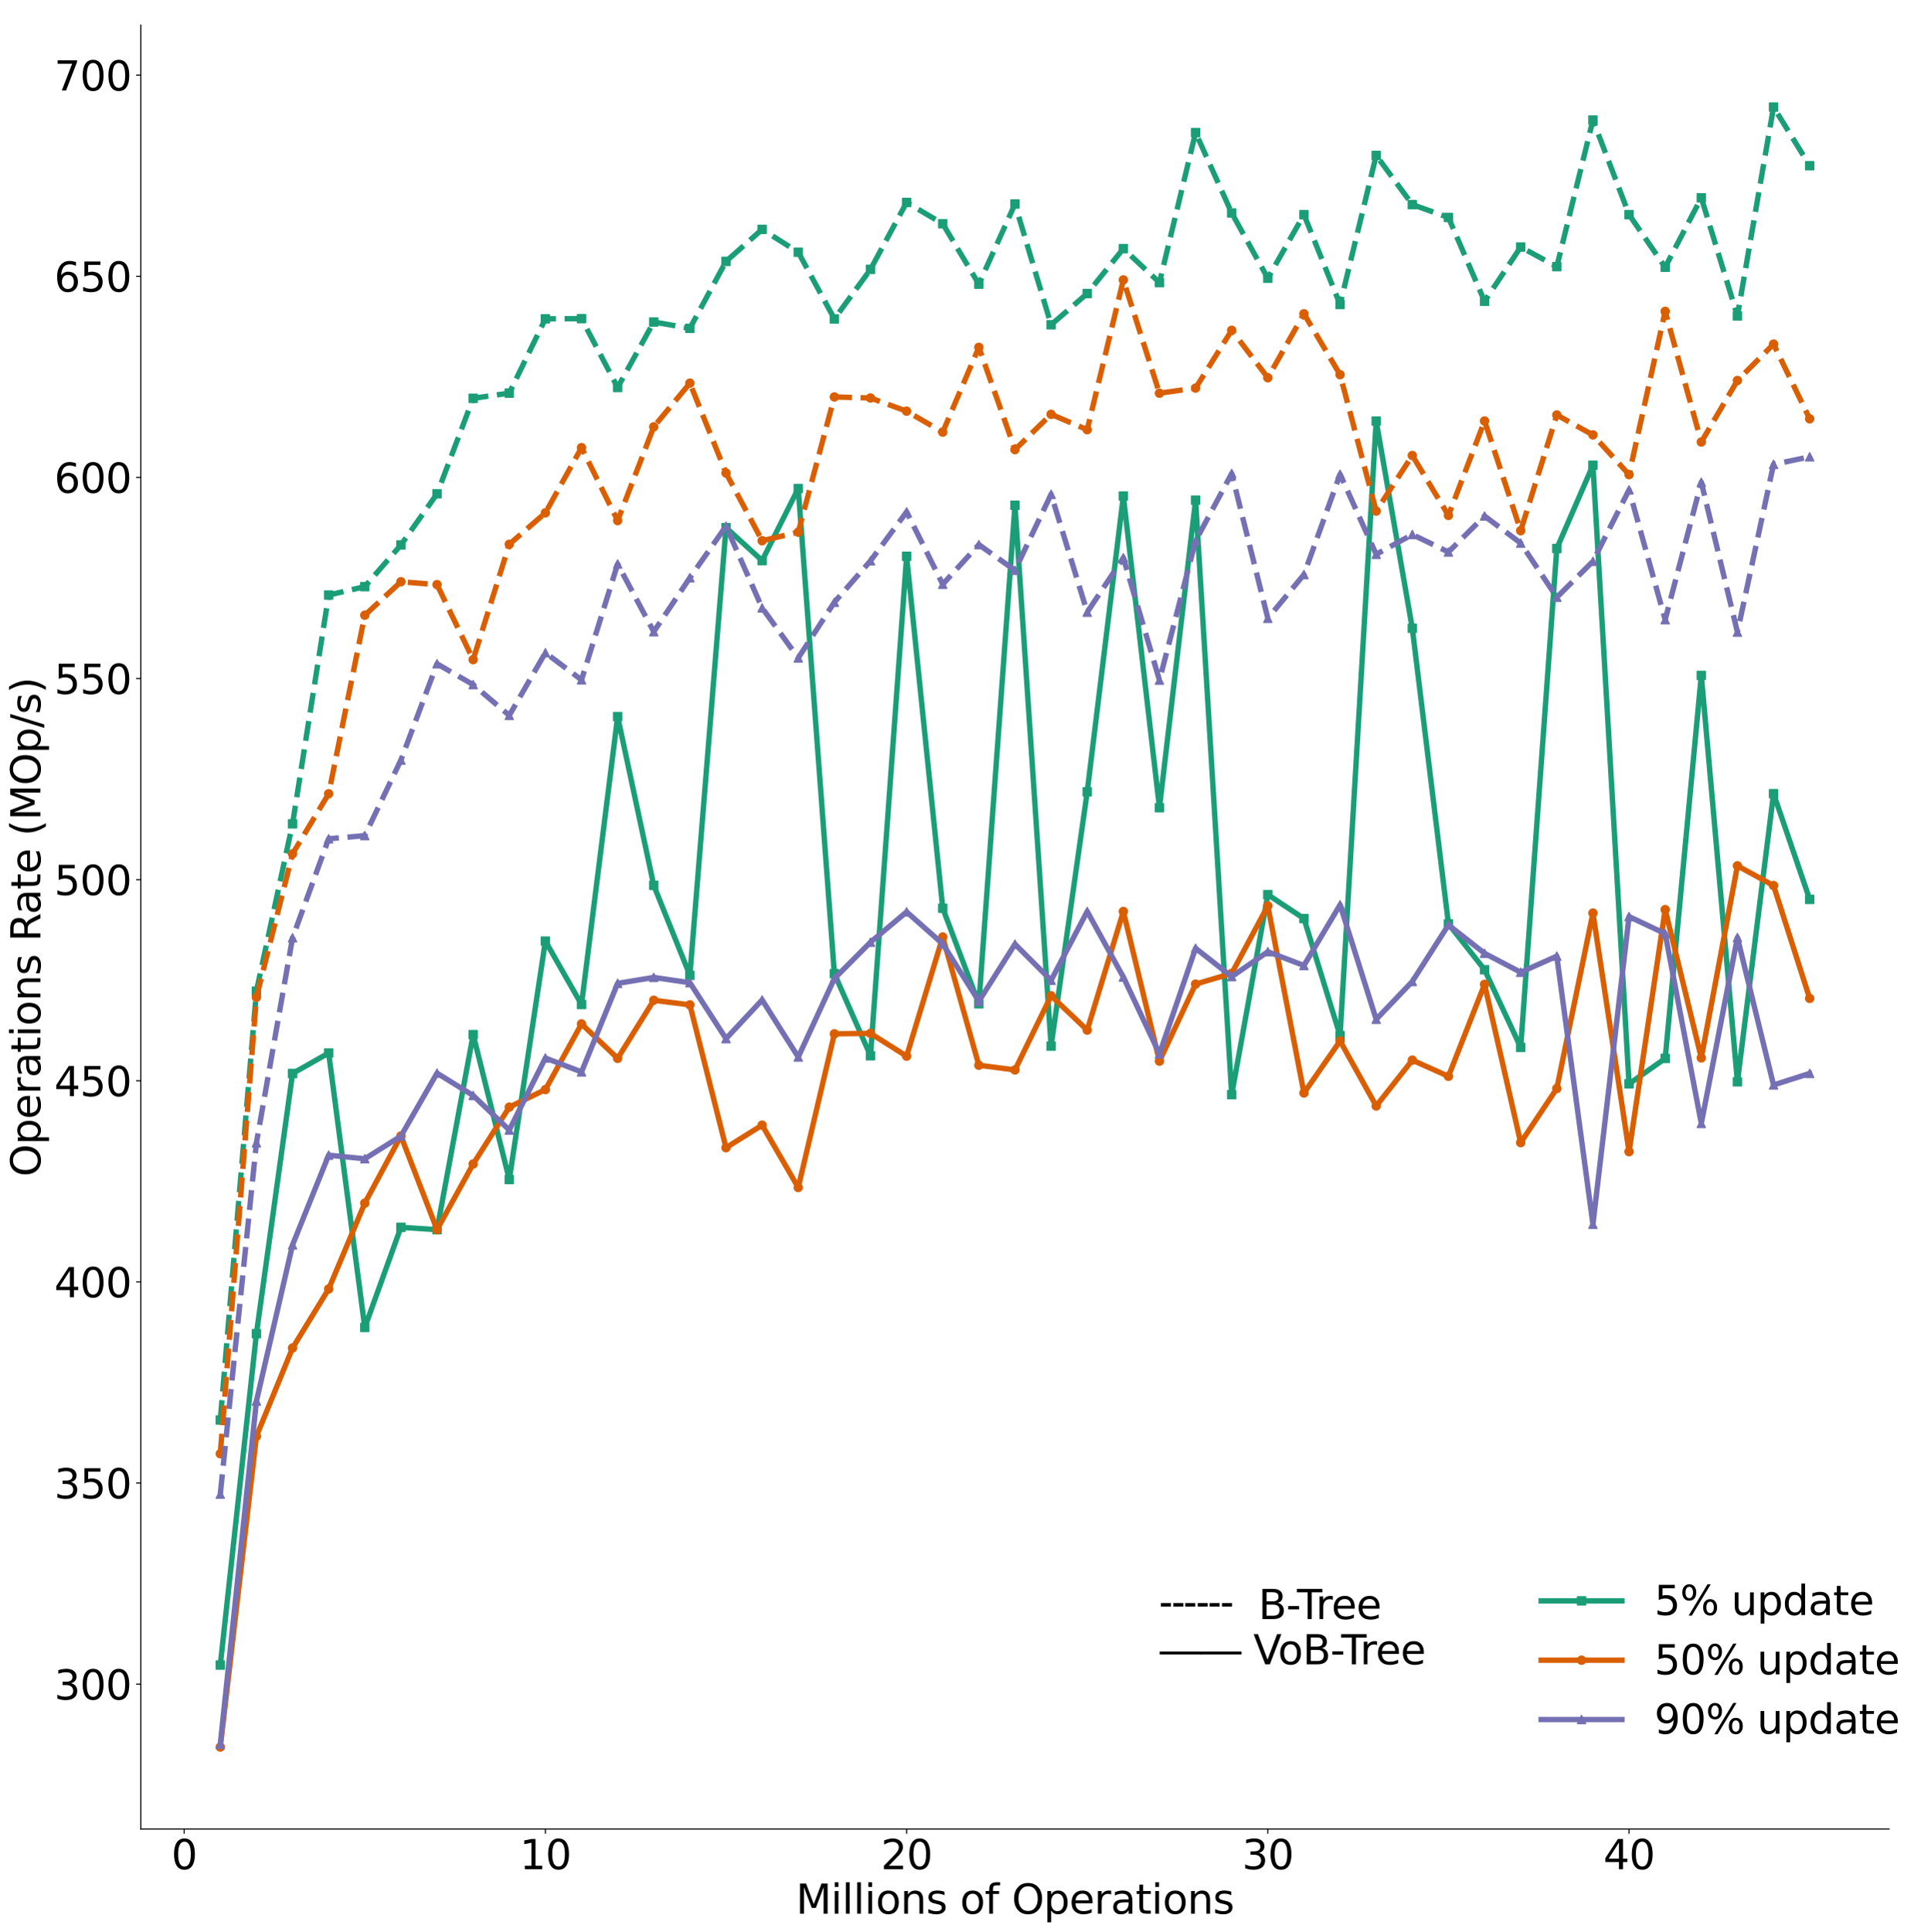 <?xml version="1.0" encoding="utf-8" standalone="no"?>
<!DOCTYPE svg PUBLIC "-//W3C//DTD SVG 1.1//EN"
  "http://www.w3.org/Graphics/SVG/1.1/DTD/svg11.dtd">
<svg height="1433.506pt" version="1.1" viewBox="0 0 1433.062 1433.506" width="1433.062pt" xmlns="http://www.w3.org/2000/svg" xmlns:xlink="http://www.w3.org/1999/xlink">
 <defs>
  <style type="text/css">*{stroke-linecap:butt;stroke-linejoin:round;}</style>
 </defs>
 <g id="figure_1">
  <g id="patch_1">
   <path d="M 0 1433.506 
L 1433.062 1433.506 
L 1433.062 0 
L 0 0 
z
" style="fill:#ffffff;"/>
  </g>
  <g id="axes_1">
   <g id="patch_2">
    <path d="M 104.497 1357.238 
L 1402.007 1357.238 
L 1402.007 18.598 
L 104.497 18.598 
z
" style="fill:#ffffff;"/>
   </g>
   <g id="matplotlib.axis_1">
    <g id="xtick_1">
     <g id="text_1">
      <!-- 0.0 -->
      <g style="fill:#ffffff;" transform="translate(80.642 1387.033)scale(0.3 -0.3)">
       <defs>
        <path d="M 2034 4250 
Q 1547 4250 1301 3770 
Q 1056 3291 1056 2328 
Q 1056 1369 1301 889 
Q 1547 409 2034 409 
Q 2525 409 2770 889 
Q 3016 1369 3016 2328 
Q 3016 3291 2770 3770 
Q 2525 4250 2034 4250 
z
M 2034 4750 
Q 2819 4750 3233 4129 
Q 3647 3509 3647 2328 
Q 3647 1150 3233 529 
Q 2819 -91 2034 -91 
Q 1250 -91 836 529 
Q 422 1150 422 2328 
Q 422 3509 836 4129 
Q 1250 4750 2034 4750 
z
" id="DejaVuSans-30" transform="scale(0.016)"/>
        <path d="M 684 794 
L 1344 794 
L 1344 0 
L 684 0 
L 684 794 
z
" id="DejaVuSans-2e" transform="scale(0.016)"/>
       </defs>
       <use xlink:href="#DejaVuSans-30"/>
       <use x="63.623" xlink:href="#DejaVuSans-2e"/>
       <use x="95.41" xlink:href="#DejaVuSans-30"/>
      </g>
     </g>
    </g>
    <g id="xtick_2">
     <g id="text_2">
      <!-- 0.2 -->
      <g style="fill:#ffffff;" transform="translate(340.144 1387.033)scale(0.3 -0.3)">
       <defs>
        <path d="M 1228 531 
L 3431 531 
L 3431 0 
L 469 0 
L 469 531 
Q 828 903 1448 1529 
Q 2069 2156 2228 2338 
Q 2531 2678 2651 2914 
Q 2772 3150 2772 3378 
Q 2772 3750 2511 3984 
Q 2250 4219 1831 4219 
Q 1534 4219 1204 4116 
Q 875 4013 500 3803 
L 500 4441 
Q 881 4594 1212 4672 
Q 1544 4750 1819 4750 
Q 2544 4750 2975 4387 
Q 3406 4025 3406 3419 
Q 3406 3131 3298 2873 
Q 3191 2616 2906 2266 
Q 2828 2175 2409 1742 
Q 1991 1309 1228 531 
z
" id="DejaVuSans-32" transform="scale(0.016)"/>
       </defs>
       <use xlink:href="#DejaVuSans-30"/>
       <use x="63.623" xlink:href="#DejaVuSans-2e"/>
       <use x="95.41" xlink:href="#DejaVuSans-32"/>
      </g>
     </g>
    </g>
    <g id="xtick_3">
     <g id="text_3">
      <!-- 0.4 -->
      <g style="fill:#ffffff;" transform="translate(599.646 1387.033)scale(0.3 -0.3)">
       <defs>
        <path d="M 2419 4116 
L 825 1625 
L 2419 1625 
L 2419 4116 
z
M 2253 4666 
L 3047 4666 
L 3047 1625 
L 3713 1625 
L 3713 1100 
L 3047 1100 
L 3047 0 
L 2419 0 
L 2419 1100 
L 313 1100 
L 313 1709 
L 2253 4666 
z
" id="DejaVuSans-34" transform="scale(0.016)"/>
       </defs>
       <use xlink:href="#DejaVuSans-30"/>
       <use x="63.623" xlink:href="#DejaVuSans-2e"/>
       <use x="95.41" xlink:href="#DejaVuSans-34"/>
      </g>
     </g>
    </g>
    <g id="xtick_4">
     <g id="text_4">
      <!-- 0.6 -->
      <g style="fill:#ffffff;" transform="translate(859.148 1387.033)scale(0.3 -0.3)">
       <defs>
        <path d="M 2113 2584 
Q 1688 2584 1439 2293 
Q 1191 2003 1191 1497 
Q 1191 994 1439 701 
Q 1688 409 2113 409 
Q 2538 409 2786 701 
Q 3034 994 3034 1497 
Q 3034 2003 2786 2293 
Q 2538 2584 2113 2584 
z
M 3366 4563 
L 3366 3988 
Q 3128 4100 2886 4159 
Q 2644 4219 2406 4219 
Q 1781 4219 1451 3797 
Q 1122 3375 1075 2522 
Q 1259 2794 1537 2939 
Q 1816 3084 2150 3084 
Q 2853 3084 3261 2657 
Q 3669 2231 3669 1497 
Q 3669 778 3244 343 
Q 2819 -91 2113 -91 
Q 1303 -91 875 529 
Q 447 1150 447 2328 
Q 447 3434 972 4092 
Q 1497 4750 2381 4750 
Q 2619 4750 2861 4703 
Q 3103 4656 3366 4563 
z
" id="DejaVuSans-36" transform="scale(0.016)"/>
       </defs>
       <use xlink:href="#DejaVuSans-30"/>
       <use x="63.623" xlink:href="#DejaVuSans-2e"/>
       <use x="95.41" xlink:href="#DejaVuSans-36"/>
      </g>
     </g>
    </g>
    <g id="xtick_5">
     <g id="text_5">
      <!-- 0.8 -->
      <g style="fill:#ffffff;" transform="translate(1118.65 1387.033)scale(0.3 -0.3)">
       <defs>
        <path d="M 2034 2216 
Q 1584 2216 1326 1975 
Q 1069 1734 1069 1313 
Q 1069 891 1326 650 
Q 1584 409 2034 409 
Q 2484 409 2743 651 
Q 3003 894 3003 1313 
Q 3003 1734 2745 1975 
Q 2488 2216 2034 2216 
z
M 1403 2484 
Q 997 2584 770 2862 
Q 544 3141 544 3541 
Q 544 4100 942 4425 
Q 1341 4750 2034 4750 
Q 2731 4750 3128 4425 
Q 3525 4100 3525 3541 
Q 3525 3141 3298 2862 
Q 3072 2584 2669 2484 
Q 3125 2378 3379 2068 
Q 3634 1759 3634 1313 
Q 3634 634 3220 271 
Q 2806 -91 2034 -91 
Q 1263 -91 848 271 
Q 434 634 434 1313 
Q 434 1759 690 2068 
Q 947 2378 1403 2484 
z
M 1172 3481 
Q 1172 3119 1398 2916 
Q 1625 2713 2034 2713 
Q 2441 2713 2670 2916 
Q 2900 3119 2900 3481 
Q 2900 3844 2670 4047 
Q 2441 4250 2034 4250 
Q 1625 4250 1398 4047 
Q 1172 3844 1172 3481 
z
" id="DejaVuSans-38" transform="scale(0.016)"/>
       </defs>
       <use xlink:href="#DejaVuSans-30"/>
       <use x="63.623" xlink:href="#DejaVuSans-2e"/>
       <use x="95.41" xlink:href="#DejaVuSans-38"/>
      </g>
     </g>
    </g>
    <g id="xtick_6">
     <g id="text_6">
      <!-- 1.0 -->
      <g style="fill:#ffffff;" transform="translate(1378.152 1387.033)scale(0.3 -0.3)">
       <defs>
        <path d="M 794 531 
L 1825 531 
L 1825 4091 
L 703 3866 
L 703 4441 
L 1819 4666 
L 2450 4666 
L 2450 531 
L 3481 531 
L 3481 0 
L 794 0 
L 794 531 
z
" id="DejaVuSans-31" transform="scale(0.016)"/>
       </defs>
       <use xlink:href="#DejaVuSans-31"/>
       <use x="63.623" xlink:href="#DejaVuSans-2e"/>
       <use x="95.41" xlink:href="#DejaVuSans-30"/>
      </g>
     </g>
    </g>
    <g id="text_7">
     <!-- Millions of Operations -->
     <g transform="translate(590.685 1420.067)scale(0.3 -0.3)">
      <defs>
       <path d="M 628 4666 
L 1569 4666 
L 2759 1491 
L 3956 4666 
L 4897 4666 
L 4897 0 
L 4281 0 
L 4281 4097 
L 3078 897 
L 2444 897 
L 1241 4097 
L 1241 0 
L 628 0 
L 628 4666 
z
" id="DejaVuSans-4d" transform="scale(0.016)"/>
       <path d="M 603 3500 
L 1178 3500 
L 1178 0 
L 603 0 
L 603 3500 
z
M 603 4863 
L 1178 4863 
L 1178 4134 
L 603 4134 
L 603 4863 
z
" id="DejaVuSans-69" transform="scale(0.016)"/>
       <path d="M 603 4863 
L 1178 4863 
L 1178 0 
L 603 0 
L 603 4863 
z
" id="DejaVuSans-6c" transform="scale(0.016)"/>
       <path d="M 1959 3097 
Q 1497 3097 1228 2736 
Q 959 2375 959 1747 
Q 959 1119 1226 758 
Q 1494 397 1959 397 
Q 2419 397 2687 759 
Q 2956 1122 2956 1747 
Q 2956 2369 2687 2733 
Q 2419 3097 1959 3097 
z
M 1959 3584 
Q 2709 3584 3137 3096 
Q 3566 2609 3566 1747 
Q 3566 888 3137 398 
Q 2709 -91 1959 -91 
Q 1206 -91 779 398 
Q 353 888 353 1747 
Q 353 2609 779 3096 
Q 1206 3584 1959 3584 
z
" id="DejaVuSans-6f" transform="scale(0.016)"/>
       <path d="M 3513 2113 
L 3513 0 
L 2938 0 
L 2938 2094 
Q 2938 2591 2744 2837 
Q 2550 3084 2163 3084 
Q 1697 3084 1428 2787 
Q 1159 2491 1159 1978 
L 1159 0 
L 581 0 
L 581 3500 
L 1159 3500 
L 1159 2956 
Q 1366 3272 1645 3428 
Q 1925 3584 2291 3584 
Q 2894 3584 3203 3211 
Q 3513 2838 3513 2113 
z
" id="DejaVuSans-6e" transform="scale(0.016)"/>
       <path d="M 2834 3397 
L 2834 2853 
Q 2591 2978 2328 3040 
Q 2066 3103 1784 3103 
Q 1356 3103 1142 2972 
Q 928 2841 928 2578 
Q 928 2378 1081 2264 
Q 1234 2150 1697 2047 
L 1894 2003 
Q 2506 1872 2764 1633 
Q 3022 1394 3022 966 
Q 3022 478 2636 193 
Q 2250 -91 1575 -91 
Q 1294 -91 989 -36 
Q 684 19 347 128 
L 347 722 
Q 666 556 975 473 
Q 1284 391 1588 391 
Q 1994 391 2212 530 
Q 2431 669 2431 922 
Q 2431 1156 2273 1281 
Q 2116 1406 1581 1522 
L 1381 1569 
Q 847 1681 609 1914 
Q 372 2147 372 2553 
Q 372 3047 722 3315 
Q 1072 3584 1716 3584 
Q 2034 3584 2315 3537 
Q 2597 3491 2834 3397 
z
" id="DejaVuSans-73" transform="scale(0.016)"/>
       <path id="DejaVuSans-20" transform="scale(0.016)"/>
       <path d="M 2375 4863 
L 2375 4384 
L 1825 4384 
Q 1516 4384 1395 4259 
Q 1275 4134 1275 3809 
L 1275 3500 
L 2222 3500 
L 2222 3053 
L 1275 3053 
L 1275 0 
L 697 0 
L 697 3053 
L 147 3053 
L 147 3500 
L 697 3500 
L 697 3744 
Q 697 4328 969 4595 
Q 1241 4863 1831 4863 
L 2375 4863 
z
" id="DejaVuSans-66" transform="scale(0.016)"/>
       <path d="M 2522 4238 
Q 1834 4238 1429 3725 
Q 1025 3213 1025 2328 
Q 1025 1447 1429 934 
Q 1834 422 2522 422 
Q 3209 422 3611 934 
Q 4013 1447 4013 2328 
Q 4013 3213 3611 3725 
Q 3209 4238 2522 4238 
z
M 2522 4750 
Q 3503 4750 4090 4092 
Q 4678 3434 4678 2328 
Q 4678 1225 4090 567 
Q 3503 -91 2522 -91 
Q 1538 -91 948 565 
Q 359 1222 359 2328 
Q 359 3434 948 4092 
Q 1538 4750 2522 4750 
z
" id="DejaVuSans-4f" transform="scale(0.016)"/>
       <path d="M 1159 525 
L 1159 -1331 
L 581 -1331 
L 581 3500 
L 1159 3500 
L 1159 2969 
Q 1341 3281 1617 3432 
Q 1894 3584 2278 3584 
Q 2916 3584 3314 3078 
Q 3713 2572 3713 1747 
Q 3713 922 3314 415 
Q 2916 -91 2278 -91 
Q 1894 -91 1617 61 
Q 1341 213 1159 525 
z
M 3116 1747 
Q 3116 2381 2855 2742 
Q 2594 3103 2138 3103 
Q 1681 3103 1420 2742 
Q 1159 2381 1159 1747 
Q 1159 1113 1420 752 
Q 1681 391 2138 391 
Q 2594 391 2855 752 
Q 3116 1113 3116 1747 
z
" id="DejaVuSans-70" transform="scale(0.016)"/>
       <path d="M 3597 1894 
L 3597 1613 
L 953 1613 
Q 991 1019 1311 708 
Q 1631 397 2203 397 
Q 2534 397 2845 478 
Q 3156 559 3463 722 
L 3463 178 
Q 3153 47 2828 -22 
Q 2503 -91 2169 -91 
Q 1331 -91 842 396 
Q 353 884 353 1716 
Q 353 2575 817 3079 
Q 1281 3584 2069 3584 
Q 2775 3584 3186 3129 
Q 3597 2675 3597 1894 
z
M 3022 2063 
Q 3016 2534 2758 2815 
Q 2500 3097 2075 3097 
Q 1594 3097 1305 2825 
Q 1016 2553 972 2059 
L 3022 2063 
z
" id="DejaVuSans-65" transform="scale(0.016)"/>
       <path d="M 2631 2963 
Q 2534 3019 2420 3045 
Q 2306 3072 2169 3072 
Q 1681 3072 1420 2755 
Q 1159 2438 1159 1844 
L 1159 0 
L 581 0 
L 581 3500 
L 1159 3500 
L 1159 2956 
Q 1341 3275 1631 3429 
Q 1922 3584 2338 3584 
Q 2397 3584 2469 3576 
Q 2541 3569 2628 3553 
L 2631 2963 
z
" id="DejaVuSans-72" transform="scale(0.016)"/>
       <path d="M 2194 1759 
Q 1497 1759 1228 1600 
Q 959 1441 959 1056 
Q 959 750 1161 570 
Q 1363 391 1709 391 
Q 2188 391 2477 730 
Q 2766 1069 2766 1631 
L 2766 1759 
L 2194 1759 
z
M 3341 1997 
L 3341 0 
L 2766 0 
L 2766 531 
Q 2569 213 2275 61 
Q 1981 -91 1556 -91 
Q 1019 -91 701 211 
Q 384 513 384 1019 
Q 384 1609 779 1909 
Q 1175 2209 1959 2209 
L 2766 2209 
L 2766 2266 
Q 2766 2663 2505 2880 
Q 2244 3097 1772 3097 
Q 1472 3097 1187 3025 
Q 903 2953 641 2809 
L 641 3341 
Q 956 3463 1253 3523 
Q 1550 3584 1831 3584 
Q 2591 3584 2966 3190 
Q 3341 2797 3341 1997 
z
" id="DejaVuSans-61" transform="scale(0.016)"/>
       <path d="M 1172 4494 
L 1172 3500 
L 2356 3500 
L 2356 3053 
L 1172 3053 
L 1172 1153 
Q 1172 725 1289 603 
Q 1406 481 1766 481 
L 2356 481 
L 2356 0 
L 1766 0 
Q 1100 0 847 248 
Q 594 497 594 1153 
L 594 3053 
L 172 3053 
L 172 3500 
L 594 3500 
L 594 4494 
L 1172 4494 
z
" id="DejaVuSans-74" transform="scale(0.016)"/>
      </defs>
      <use xlink:href="#DejaVuSans-4d"/>
      <use x="86.279" xlink:href="#DejaVuSans-69"/>
      <use x="114.062" xlink:href="#DejaVuSans-6c"/>
      <use x="141.846" xlink:href="#DejaVuSans-6c"/>
      <use x="169.629" xlink:href="#DejaVuSans-69"/>
      <use x="197.412" xlink:href="#DejaVuSans-6f"/>
      <use x="258.594" xlink:href="#DejaVuSans-6e"/>
      <use x="321.973" xlink:href="#DejaVuSans-73"/>
      <use x="374.072" xlink:href="#DejaVuSans-20"/>
      <use x="405.859" xlink:href="#DejaVuSans-6f"/>
      <use x="467.041" xlink:href="#DejaVuSans-66"/>
      <use x="502.246" xlink:href="#DejaVuSans-20"/>
      <use x="534.033" xlink:href="#DejaVuSans-4f"/>
      <use x="612.744" xlink:href="#DejaVuSans-70"/>
      <use x="676.221" xlink:href="#DejaVuSans-65"/>
      <use x="737.744" xlink:href="#DejaVuSans-72"/>
      <use x="778.857" xlink:href="#DejaVuSans-61"/>
      <use x="840.137" xlink:href="#DejaVuSans-74"/>
      <use x="879.346" xlink:href="#DejaVuSans-69"/>
      <use x="907.129" xlink:href="#DejaVuSans-6f"/>
      <use x="968.311" xlink:href="#DejaVuSans-6e"/>
      <use x="1031.689" xlink:href="#DejaVuSans-73"/>
     </g>
    </g>
   </g>
   <g id="matplotlib.axis_2">
    <g id="ytick_1">
     <g id="text_8">
      <!-- 0.0 -->
      <g style="fill:#ffffff;" transform="translate(49.788 1368.635)scale(0.3 -0.3)">
       <use xlink:href="#DejaVuSans-30"/>
       <use x="63.623" xlink:href="#DejaVuSans-2e"/>
       <use x="95.41" xlink:href="#DejaVuSans-30"/>
      </g>
     </g>
    </g>
    <g id="ytick_2">
     <g id="text_9">
      <!-- 0.2 -->
      <g style="fill:#ffffff;" transform="translate(49.788 1100.907)scale(0.3 -0.3)">
       <use xlink:href="#DejaVuSans-30"/>
       <use x="63.623" xlink:href="#DejaVuSans-2e"/>
       <use x="95.41" xlink:href="#DejaVuSans-32"/>
      </g>
     </g>
    </g>
    <g id="ytick_3">
     <g id="text_10">
      <!-- 0.4 -->
      <g style="fill:#ffffff;" transform="translate(49.788 833.179)scale(0.3 -0.3)">
       <use xlink:href="#DejaVuSans-30"/>
       <use x="63.623" xlink:href="#DejaVuSans-2e"/>
       <use x="95.41" xlink:href="#DejaVuSans-34"/>
      </g>
     </g>
    </g>
    <g id="ytick_4">
     <g id="text_11">
      <!-- 0.6 -->
      <g style="fill:#ffffff;" transform="translate(49.788 565.451)scale(0.3 -0.3)">
       <use xlink:href="#DejaVuSans-30"/>
       <use x="63.623" xlink:href="#DejaVuSans-2e"/>
       <use x="95.41" xlink:href="#DejaVuSans-36"/>
      </g>
     </g>
    </g>
    <g id="ytick_5">
     <g id="text_12">
      <!-- 0.8 -->
      <g style="fill:#ffffff;" transform="translate(49.788 297.723)scale(0.3 -0.3)">
       <use xlink:href="#DejaVuSans-30"/>
       <use x="63.623" xlink:href="#DejaVuSans-2e"/>
       <use x="95.41" xlink:href="#DejaVuSans-38"/>
      </g>
     </g>
    </g>
    <g id="ytick_6">
     <g id="text_13">
      <!-- 1.0 -->
      <g style="fill:#ffffff;" transform="translate(49.788 29.995)scale(0.3 -0.3)">
       <use xlink:href="#DejaVuSans-31"/>
       <use x="63.623" xlink:href="#DejaVuSans-2e"/>
       <use x="95.41" xlink:href="#DejaVuSans-30"/>
      </g>
     </g>
    </g>
   </g>
   <g id="patch_3">
    <path d="M 104.497 1357.238 
L 104.497 18.598 
" style="fill:none;"/>
   </g>
   <g id="patch_4">
    <path d="M 1402.007 1357.238 
L 1402.007 18.598 
" style="fill:none;"/>
   </g>
   <g id="patch_5">
    <path d="M 104.497 1357.238 
L 1402.007 1357.238 
" style="fill:none;"/>
   </g>
   <g id="patch_6">
    <path d="M 104.497 18.598 
L 1402.007 18.598 
" style="fill:none;"/>
   </g>
  </g>
  <g id="axes_2">
   <g id="patch_7">
    <path d="M 104.497 1357.238 
L 1402.007 1357.238 
L 1402.007 18.598 
L 104.497 18.598 
z
" style="fill:#ffffff;"/>
   </g>
   <g id="matplotlib.axis_3">
    <g id="xtick_7">
     <g id="line2d_1">
      <defs>
       <path d="M 0 0 
L 0 3.5 
" id="m0a9d986e58" style="stroke:#000000;stroke-width:0.8;"/>
      </defs>
      <g>
       <use style="stroke:#000000;stroke-width:0.8;" x="136.667" xlink:href="#m0a9d986e58" y="1357.238"/>
      </g>
     </g>
     <g id="text_14">
      <!-- 0 -->
      <g transform="translate(127.123 1387.033)scale(0.3 -0.3)">
       <use xlink:href="#DejaVuSans-30"/>
      </g>
     </g>
    </g>
    <g id="xtick_8">
     <g id="line2d_2">
      <g>
       <use style="stroke:#000000;stroke-width:0.8;" x="404.747" xlink:href="#m0a9d986e58" y="1357.238"/>
      </g>
     </g>
     <g id="text_15">
      <!-- 10 -->
      <g transform="translate(385.66 1387.033)scale(0.3 -0.3)">
       <use xlink:href="#DejaVuSans-31"/>
       <use x="63.623" xlink:href="#DejaVuSans-30"/>
      </g>
     </g>
    </g>
    <g id="xtick_9">
     <g id="line2d_3">
      <g>
       <use style="stroke:#000000;stroke-width:0.8;" x="672.828" xlink:href="#m0a9d986e58" y="1357.238"/>
      </g>
     </g>
     <g id="text_16">
      <!-- 20 -->
      <g transform="translate(653.74 1387.033)scale(0.3 -0.3)">
       <use xlink:href="#DejaVuSans-32"/>
       <use x="63.623" xlink:href="#DejaVuSans-30"/>
      </g>
     </g>
    </g>
    <g id="xtick_10">
     <g id="line2d_4">
      <g>
       <use style="stroke:#000000;stroke-width:0.8;" x="940.908" xlink:href="#m0a9d986e58" y="1357.238"/>
      </g>
     </g>
     <g id="text_17">
      <!-- 30 -->
      <g transform="translate(921.821 1387.033)scale(0.3 -0.3)">
       <defs>
        <path d="M 2597 2516 
Q 3050 2419 3304 2112 
Q 3559 1806 3559 1356 
Q 3559 666 3084 287 
Q 2609 -91 1734 -91 
Q 1441 -91 1130 -33 
Q 819 25 488 141 
L 488 750 
Q 750 597 1062 519 
Q 1375 441 1716 441 
Q 2309 441 2620 675 
Q 2931 909 2931 1356 
Q 2931 1769 2642 2001 
Q 2353 2234 1838 2234 
L 1294 2234 
L 1294 2753 
L 1863 2753 
Q 2328 2753 2575 2939 
Q 2822 3125 2822 3475 
Q 2822 3834 2567 4026 
Q 2313 4219 1838 4219 
Q 1578 4219 1281 4162 
Q 984 4106 628 3988 
L 628 4550 
Q 988 4650 1302 4700 
Q 1616 4750 1894 4750 
Q 2613 4750 3031 4423 
Q 3450 4097 3450 3541 
Q 3450 3153 3228 2886 
Q 3006 2619 2597 2516 
z
" id="DejaVuSans-33" transform="scale(0.016)"/>
       </defs>
       <use xlink:href="#DejaVuSans-33"/>
       <use x="63.623" xlink:href="#DejaVuSans-30"/>
      </g>
     </g>
    </g>
    <g id="xtick_11">
     <g id="line2d_5">
      <g>
       <use style="stroke:#000000;stroke-width:0.8;" x="1208.989" xlink:href="#m0a9d986e58" y="1357.238"/>
      </g>
     </g>
     <g id="text_18">
      <!-- 40 -->
      <g transform="translate(1189.901 1387.033)scale(0.3 -0.3)">
       <use xlink:href="#DejaVuSans-34"/>
       <use x="63.623" xlink:href="#DejaVuSans-30"/>
      </g>
     </g>
    </g>
   </g>
   <g id="matplotlib.axis_4">
    <g id="ytick_7">
     <g id="line2d_6">
      <defs>
       <path d="M 0 0 
L -3.5 0 
" id="m8a133bccce" style="stroke:#000000;stroke-width:0.8;"/>
      </defs>
      <g>
       <use style="stroke:#000000;stroke-width:0.8;" x="104.497" xlink:href="#m8a133bccce" y="1249.753"/>
      </g>
     </g>
     <g id="text_19">
      <!-- 300 -->
      <g transform="translate(40.234 1261.15)scale(0.3 -0.3)">
       <use xlink:href="#DejaVuSans-33"/>
       <use x="63.623" xlink:href="#DejaVuSans-30"/>
       <use x="127.246" xlink:href="#DejaVuSans-30"/>
      </g>
     </g>
    </g>
    <g id="ytick_8">
     <g id="line2d_7">
      <g>
       <use style="stroke:#000000;stroke-width:0.8;" x="104.497" xlink:href="#m8a133bccce" y="1100.502"/>
      </g>
     </g>
     <g id="text_20">
      <!-- 350 -->
      <g transform="translate(40.234 1111.9)scale(0.3 -0.3)">
       <defs>
        <path d="M 691 4666 
L 3169 4666 
L 3169 4134 
L 1269 4134 
L 1269 2991 
Q 1406 3038 1543 3061 
Q 1681 3084 1819 3084 
Q 2600 3084 3056 2656 
Q 3513 2228 3513 1497 
Q 3513 744 3044 326 
Q 2575 -91 1722 -91 
Q 1428 -91 1123 -41 
Q 819 9 494 109 
L 494 744 
Q 775 591 1075 516 
Q 1375 441 1709 441 
Q 2250 441 2565 725 
Q 2881 1009 2881 1497 
Q 2881 1984 2565 2268 
Q 2250 2553 1709 2553 
Q 1456 2553 1204 2497 
Q 953 2441 691 2322 
L 691 4666 
z
" id="DejaVuSans-35" transform="scale(0.016)"/>
       </defs>
       <use xlink:href="#DejaVuSans-33"/>
       <use x="63.623" xlink:href="#DejaVuSans-35"/>
       <use x="127.246" xlink:href="#DejaVuSans-30"/>
      </g>
     </g>
    </g>
    <g id="ytick_9">
     <g id="line2d_8">
      <g>
       <use style="stroke:#000000;stroke-width:0.8;" x="104.497" xlink:href="#m8a133bccce" y="951.252"/>
      </g>
     </g>
     <g id="text_21">
      <!-- 400 -->
      <g transform="translate(40.234 962.65)scale(0.3 -0.3)">
       <use xlink:href="#DejaVuSans-34"/>
       <use x="63.623" xlink:href="#DejaVuSans-30"/>
       <use x="127.246" xlink:href="#DejaVuSans-30"/>
      </g>
     </g>
    </g>
    <g id="ytick_10">
     <g id="line2d_9">
      <g>
       <use style="stroke:#000000;stroke-width:0.8;" x="104.497" xlink:href="#m8a133bccce" y="802.002"/>
      </g>
     </g>
     <g id="text_22">
      <!-- 450 -->
      <g transform="translate(40.234 813.399)scale(0.3 -0.3)">
       <use xlink:href="#DejaVuSans-34"/>
       <use x="63.623" xlink:href="#DejaVuSans-35"/>
       <use x="127.246" xlink:href="#DejaVuSans-30"/>
      </g>
     </g>
    </g>
    <g id="ytick_11">
     <g id="line2d_10">
      <g>
       <use style="stroke:#000000;stroke-width:0.8;" x="104.497" xlink:href="#m8a133bccce" y="652.751"/>
      </g>
     </g>
     <g id="text_23">
      <!-- 500 -->
      <g transform="translate(40.234 664.149)scale(0.3 -0.3)">
       <use xlink:href="#DejaVuSans-35"/>
       <use x="63.623" xlink:href="#DejaVuSans-30"/>
       <use x="127.246" xlink:href="#DejaVuSans-30"/>
      </g>
     </g>
    </g>
    <g id="ytick_12">
     <g id="line2d_11">
      <g>
       <use style="stroke:#000000;stroke-width:0.8;" x="104.497" xlink:href="#m8a133bccce" y="503.501"/>
      </g>
     </g>
     <g id="text_24">
      <!-- 550 -->
      <g transform="translate(40.234 514.899)scale(0.3 -0.3)">
       <use xlink:href="#DejaVuSans-35"/>
       <use x="63.623" xlink:href="#DejaVuSans-35"/>
       <use x="127.246" xlink:href="#DejaVuSans-30"/>
      </g>
     </g>
    </g>
    <g id="ytick_13">
     <g id="line2d_12">
      <g>
       <use style="stroke:#000000;stroke-width:0.8;" x="104.497" xlink:href="#m8a133bccce" y="354.251"/>
      </g>
     </g>
     <g id="text_25">
      <!-- 600 -->
      <g transform="translate(40.234 365.648)scale(0.3 -0.3)">
       <use xlink:href="#DejaVuSans-36"/>
       <use x="63.623" xlink:href="#DejaVuSans-30"/>
       <use x="127.246" xlink:href="#DejaVuSans-30"/>
      </g>
     </g>
    </g>
    <g id="ytick_14">
     <g id="line2d_13">
      <g>
       <use style="stroke:#000000;stroke-width:0.8;" x="104.497" xlink:href="#m8a133bccce" y="205"/>
      </g>
     </g>
     <g id="text_26">
      <!-- 650 -->
      <g transform="translate(40.234 216.398)scale(0.3 -0.3)">
       <use xlink:href="#DejaVuSans-36"/>
       <use x="63.623" xlink:href="#DejaVuSans-35"/>
       <use x="127.246" xlink:href="#DejaVuSans-30"/>
      </g>
     </g>
    </g>
    <g id="ytick_15">
     <g id="line2d_14">
      <g>
       <use style="stroke:#000000;stroke-width:0.8;" x="104.497" xlink:href="#m8a133bccce" y="55.75"/>
      </g>
     </g>
     <g id="text_27">
      <!-- 700 -->
      <g transform="translate(40.234 67.148)scale(0.3 -0.3)">
       <defs>
        <path d="M 525 4666 
L 3525 4666 
L 3525 4397 
L 1831 0 
L 1172 0 
L 2766 4134 
L 525 4134 
L 525 4666 
z
" id="DejaVuSans-37" transform="scale(0.016)"/>
       </defs>
       <use xlink:href="#DejaVuSans-37"/>
       <use x="63.623" xlink:href="#DejaVuSans-30"/>
       <use x="127.246" xlink:href="#DejaVuSans-30"/>
      </g>
     </g>
    </g>
    <g id="text_28">
     <!-- Operations Rate (MOp/s) -->
     <g transform="translate(29.995 873.149)rotate(-90)scale(0.3 -0.3)">
      <defs>
       <path d="M 2841 2188 
Q 3044 2119 3236 1894 
Q 3428 1669 3622 1275 
L 4263 0 
L 3584 0 
L 2988 1197 
Q 2756 1666 2539 1819 
Q 2322 1972 1947 1972 
L 1259 1972 
L 1259 0 
L 628 0 
L 628 4666 
L 2053 4666 
Q 2853 4666 3247 4331 
Q 3641 3997 3641 3322 
Q 3641 2881 3436 2590 
Q 3231 2300 2841 2188 
z
M 1259 4147 
L 1259 2491 
L 2053 2491 
Q 2509 2491 2742 2702 
Q 2975 2913 2975 3322 
Q 2975 3731 2742 3939 
Q 2509 4147 2053 4147 
L 1259 4147 
z
" id="DejaVuSans-52" transform="scale(0.016)"/>
       <path d="M 1984 4856 
Q 1566 4138 1362 3434 
Q 1159 2731 1159 2009 
Q 1159 1288 1364 580 
Q 1569 -128 1984 -844 
L 1484 -844 
Q 1016 -109 783 600 
Q 550 1309 550 2009 
Q 550 2706 781 3412 
Q 1013 4119 1484 4856 
L 1984 4856 
z
" id="DejaVuSans-28" transform="scale(0.016)"/>
       <path d="M 1625 4666 
L 2156 4666 
L 531 -594 
L 0 -594 
L 1625 4666 
z
" id="DejaVuSans-2f" transform="scale(0.016)"/>
       <path d="M 513 4856 
L 1013 4856 
Q 1481 4119 1714 3412 
Q 1947 2706 1947 2009 
Q 1947 1309 1714 600 
Q 1481 -109 1013 -844 
L 513 -844 
Q 928 -128 1133 580 
Q 1338 1288 1338 2009 
Q 1338 2731 1133 3434 
Q 928 4138 513 4856 
z
" id="DejaVuSans-29" transform="scale(0.016)"/>
      </defs>
      <use xlink:href="#DejaVuSans-4f"/>
      <use x="78.711" xlink:href="#DejaVuSans-70"/>
      <use x="142.188" xlink:href="#DejaVuSans-65"/>
      <use x="203.711" xlink:href="#DejaVuSans-72"/>
      <use x="244.824" xlink:href="#DejaVuSans-61"/>
      <use x="306.104" xlink:href="#DejaVuSans-74"/>
      <use x="345.312" xlink:href="#DejaVuSans-69"/>
      <use x="373.096" xlink:href="#DejaVuSans-6f"/>
      <use x="434.277" xlink:href="#DejaVuSans-6e"/>
      <use x="497.656" xlink:href="#DejaVuSans-73"/>
      <use x="549.756" xlink:href="#DejaVuSans-20"/>
      <use x="581.543" xlink:href="#DejaVuSans-52"/>
      <use x="648.775" xlink:href="#DejaVuSans-61"/>
      <use x="710.055" xlink:href="#DejaVuSans-74"/>
      <use x="749.264" xlink:href="#DejaVuSans-65"/>
      <use x="810.787" xlink:href="#DejaVuSans-20"/>
      <use x="842.574" xlink:href="#DejaVuSans-28"/>
      <use x="881.588" xlink:href="#DejaVuSans-4d"/>
      <use x="967.867" xlink:href="#DejaVuSans-4f"/>
      <use x="1046.578" xlink:href="#DejaVuSans-70"/>
      <use x="1110.055" xlink:href="#DejaVuSans-2f"/>
      <use x="1143.746" xlink:href="#DejaVuSans-73"/>
      <use x="1195.846" xlink:href="#DejaVuSans-29"/>
     </g>
    </g>
   </g>
   <g id="line2d_15">
    <path clip-path="url(#p023835dee9)" d="M 163.475 1235.568 
L 190.283 989.66 
L 217.091 796.593 
L 243.899 781.411 
L 270.707 985.048 
L 297.515 910.719 
L 324.323 912.48 
L 351.131 767.743 
L 377.939 875.257 
L 404.747 698.356 
L 431.555 745.391 
L 458.363 531.742 
L 485.171 657.008 
L 511.979 723.735 
L 538.787 391.548 
L 565.595 415.969 
L 592.404 362.519 
L 619.212 722.49 
L 646.02 783.414 
L 672.828 412.796 
L 699.636 673.954 
L 726.444 744.857 
L 753.252 374.907 
L 780.06 776.283 
L 806.868 587.559 
L 833.676 368.113 
L 860.484 599.35 
L 887.292 371.143 
L 914.1 812.267 
L 940.908 663.879 
L 967.716 681.628 
L 994.524 768.453 
L 1021.332 312.455 
L 1048.141 466.197 
L 1074.949 685.557 
L 1101.757 719.592 
L 1128.565 777.196 
L 1155.373 406.996 
L 1182.181 345.206 
L 1208.989 804.276 
L 1235.797 785.426 
L 1262.605 501.194 
L 1289.413 802.763 
L 1316.221 588.935 
L 1343.029 667.384 
" style="fill:none;stroke:#1b9e77;stroke-linecap:square;stroke-width:4;"/>
    <defs>
     <path d="M -3 3 
L 3 3 
L 3 -3 
L -3 -3 
z
" id="m703de6f073" style="stroke:#1b9e77;stroke-linejoin:miter;"/>
    </defs>
    <g clip-path="url(#p023835dee9)">
     <use style="fill:#1b9e77;stroke:#1b9e77;stroke-linejoin:miter;" x="163.475" xlink:href="#m703de6f073" y="1235.568"/>
     <use style="fill:#1b9e77;stroke:#1b9e77;stroke-linejoin:miter;" x="190.283" xlink:href="#m703de6f073" y="989.66"/>
     <use style="fill:#1b9e77;stroke:#1b9e77;stroke-linejoin:miter;" x="217.091" xlink:href="#m703de6f073" y="796.593"/>
     <use style="fill:#1b9e77;stroke:#1b9e77;stroke-linejoin:miter;" x="243.899" xlink:href="#m703de6f073" y="781.411"/>
     <use style="fill:#1b9e77;stroke:#1b9e77;stroke-linejoin:miter;" x="270.707" xlink:href="#m703de6f073" y="985.048"/>
     <use style="fill:#1b9e77;stroke:#1b9e77;stroke-linejoin:miter;" x="297.515" xlink:href="#m703de6f073" y="910.719"/>
     <use style="fill:#1b9e77;stroke:#1b9e77;stroke-linejoin:miter;" x="324.323" xlink:href="#m703de6f073" y="912.48"/>
     <use style="fill:#1b9e77;stroke:#1b9e77;stroke-linejoin:miter;" x="351.131" xlink:href="#m703de6f073" y="767.743"/>
     <use style="fill:#1b9e77;stroke:#1b9e77;stroke-linejoin:miter;" x="377.939" xlink:href="#m703de6f073" y="875.257"/>
     <use style="fill:#1b9e77;stroke:#1b9e77;stroke-linejoin:miter;" x="404.747" xlink:href="#m703de6f073" y="698.356"/>
     <use style="fill:#1b9e77;stroke:#1b9e77;stroke-linejoin:miter;" x="431.555" xlink:href="#m703de6f073" y="745.391"/>
     <use style="fill:#1b9e77;stroke:#1b9e77;stroke-linejoin:miter;" x="458.363" xlink:href="#m703de6f073" y="531.742"/>
     <use style="fill:#1b9e77;stroke:#1b9e77;stroke-linejoin:miter;" x="485.171" xlink:href="#m703de6f073" y="657.008"/>
     <use style="fill:#1b9e77;stroke:#1b9e77;stroke-linejoin:miter;" x="511.979" xlink:href="#m703de6f073" y="723.735"/>
     <use style="fill:#1b9e77;stroke:#1b9e77;stroke-linejoin:miter;" x="538.787" xlink:href="#m703de6f073" y="391.548"/>
     <use style="fill:#1b9e77;stroke:#1b9e77;stroke-linejoin:miter;" x="565.595" xlink:href="#m703de6f073" y="415.969"/>
     <use style="fill:#1b9e77;stroke:#1b9e77;stroke-linejoin:miter;" x="592.404" xlink:href="#m703de6f073" y="362.519"/>
     <use style="fill:#1b9e77;stroke:#1b9e77;stroke-linejoin:miter;" x="619.212" xlink:href="#m703de6f073" y="722.49"/>
     <use style="fill:#1b9e77;stroke:#1b9e77;stroke-linejoin:miter;" x="646.02" xlink:href="#m703de6f073" y="783.414"/>
     <use style="fill:#1b9e77;stroke:#1b9e77;stroke-linejoin:miter;" x="672.828" xlink:href="#m703de6f073" y="412.796"/>
     <use style="fill:#1b9e77;stroke:#1b9e77;stroke-linejoin:miter;" x="699.636" xlink:href="#m703de6f073" y="673.954"/>
     <use style="fill:#1b9e77;stroke:#1b9e77;stroke-linejoin:miter;" x="726.444" xlink:href="#m703de6f073" y="744.857"/>
     <use style="fill:#1b9e77;stroke:#1b9e77;stroke-linejoin:miter;" x="753.252" xlink:href="#m703de6f073" y="374.907"/>
     <use style="fill:#1b9e77;stroke:#1b9e77;stroke-linejoin:miter;" x="780.06" xlink:href="#m703de6f073" y="776.283"/>
     <use style="fill:#1b9e77;stroke:#1b9e77;stroke-linejoin:miter;" x="806.868" xlink:href="#m703de6f073" y="587.559"/>
     <use style="fill:#1b9e77;stroke:#1b9e77;stroke-linejoin:miter;" x="833.676" xlink:href="#m703de6f073" y="368.113"/>
     <use style="fill:#1b9e77;stroke:#1b9e77;stroke-linejoin:miter;" x="860.484" xlink:href="#m703de6f073" y="599.35"/>
     <use style="fill:#1b9e77;stroke:#1b9e77;stroke-linejoin:miter;" x="887.292" xlink:href="#m703de6f073" y="371.143"/>
     <use style="fill:#1b9e77;stroke:#1b9e77;stroke-linejoin:miter;" x="914.1" xlink:href="#m703de6f073" y="812.267"/>
     <use style="fill:#1b9e77;stroke:#1b9e77;stroke-linejoin:miter;" x="940.908" xlink:href="#m703de6f073" y="663.879"/>
     <use style="fill:#1b9e77;stroke:#1b9e77;stroke-linejoin:miter;" x="967.716" xlink:href="#m703de6f073" y="681.628"/>
     <use style="fill:#1b9e77;stroke:#1b9e77;stroke-linejoin:miter;" x="994.524" xlink:href="#m703de6f073" y="768.453"/>
     <use style="fill:#1b9e77;stroke:#1b9e77;stroke-linejoin:miter;" x="1021.332" xlink:href="#m703de6f073" y="312.455"/>
     <use style="fill:#1b9e77;stroke:#1b9e77;stroke-linejoin:miter;" x="1048.141" xlink:href="#m703de6f073" y="466.197"/>
     <use style="fill:#1b9e77;stroke:#1b9e77;stroke-linejoin:miter;" x="1074.949" xlink:href="#m703de6f073" y="685.557"/>
     <use style="fill:#1b9e77;stroke:#1b9e77;stroke-linejoin:miter;" x="1101.757" xlink:href="#m703de6f073" y="719.592"/>
     <use style="fill:#1b9e77;stroke:#1b9e77;stroke-linejoin:miter;" x="1128.565" xlink:href="#m703de6f073" y="777.196"/>
     <use style="fill:#1b9e77;stroke:#1b9e77;stroke-linejoin:miter;" x="1155.373" xlink:href="#m703de6f073" y="406.996"/>
     <use style="fill:#1b9e77;stroke:#1b9e77;stroke-linejoin:miter;" x="1182.181" xlink:href="#m703de6f073" y="345.206"/>
     <use style="fill:#1b9e77;stroke:#1b9e77;stroke-linejoin:miter;" x="1208.989" xlink:href="#m703de6f073" y="804.276"/>
     <use style="fill:#1b9e77;stroke:#1b9e77;stroke-linejoin:miter;" x="1235.797" xlink:href="#m703de6f073" y="785.426"/>
     <use style="fill:#1b9e77;stroke:#1b9e77;stroke-linejoin:miter;" x="1262.605" xlink:href="#m703de6f073" y="501.194"/>
     <use style="fill:#1b9e77;stroke:#1b9e77;stroke-linejoin:miter;" x="1289.413" xlink:href="#m703de6f073" y="802.763"/>
     <use style="fill:#1b9e77;stroke:#1b9e77;stroke-linejoin:miter;" x="1316.221" xlink:href="#m703de6f073" y="588.935"/>
     <use style="fill:#1b9e77;stroke:#1b9e77;stroke-linejoin:miter;" x="1343.029" xlink:href="#m703de6f073" y="667.384"/>
    </g>
   </g>
   <g id="line2d_16">
    <path clip-path="url(#p023835dee9)" d="M 163.475 1053.763 
L 190.283 735.505 
L 217.091 611.328 
L 243.899 441.547 
L 270.707 435.308 
L 297.515 404.375 
L 324.323 366.432 
L 351.131 295.556 
L 377.939 291.694 
L 404.747 236.579 
L 431.555 236.447 
L 458.363 287.509 
L 485.171 238.928 
L 511.979 243.632 
L 538.787 193.962 
L 565.595 170.204 
L 592.404 187.141 
L 619.212 236.644 
L 646.02 199.857 
L 672.828 150.222 
L 699.636 166.013 
L 726.444 210.845 
L 753.252 151.393 
L 780.06 240.988 
L 806.868 217.797 
L 833.676 184.487 
L 860.484 209.663 
L 887.292 98.382 
L 914.1 158.049 
L 940.908 206.46 
L 967.716 159.246 
L 994.524 225.949 
L 1021.332 115.316 
L 1048.141 151.796 
L 1074.949 161.365 
L 1101.757 223.57 
L 1128.565 183.302 
L 1155.373 197.86 
L 1182.181 89.051 
L 1208.989 159.261 
L 1235.797 198.281 
L 1262.605 146.787 
L 1289.413 234.403 
L 1316.221 79.445 
L 1343.029 122.963 
" style="fill:none;stroke:#1b9e77;stroke-dasharray:14.8,6.4;stroke-dashoffset:0;stroke-width:4;"/>
    <g clip-path="url(#p023835dee9)">
     <use style="fill:#1b9e77;stroke:#1b9e77;stroke-linejoin:miter;" x="163.475" xlink:href="#m703de6f073" y="1053.763"/>
     <use style="fill:#1b9e77;stroke:#1b9e77;stroke-linejoin:miter;" x="190.283" xlink:href="#m703de6f073" y="735.505"/>
     <use style="fill:#1b9e77;stroke:#1b9e77;stroke-linejoin:miter;" x="217.091" xlink:href="#m703de6f073" y="611.328"/>
     <use style="fill:#1b9e77;stroke:#1b9e77;stroke-linejoin:miter;" x="243.899" xlink:href="#m703de6f073" y="441.547"/>
     <use style="fill:#1b9e77;stroke:#1b9e77;stroke-linejoin:miter;" x="270.707" xlink:href="#m703de6f073" y="435.308"/>
     <use style="fill:#1b9e77;stroke:#1b9e77;stroke-linejoin:miter;" x="297.515" xlink:href="#m703de6f073" y="404.375"/>
     <use style="fill:#1b9e77;stroke:#1b9e77;stroke-linejoin:miter;" x="324.323" xlink:href="#m703de6f073" y="366.432"/>
     <use style="fill:#1b9e77;stroke:#1b9e77;stroke-linejoin:miter;" x="351.131" xlink:href="#m703de6f073" y="295.556"/>
     <use style="fill:#1b9e77;stroke:#1b9e77;stroke-linejoin:miter;" x="377.939" xlink:href="#m703de6f073" y="291.694"/>
     <use style="fill:#1b9e77;stroke:#1b9e77;stroke-linejoin:miter;" x="404.747" xlink:href="#m703de6f073" y="236.579"/>
     <use style="fill:#1b9e77;stroke:#1b9e77;stroke-linejoin:miter;" x="431.555" xlink:href="#m703de6f073" y="236.447"/>
     <use style="fill:#1b9e77;stroke:#1b9e77;stroke-linejoin:miter;" x="458.363" xlink:href="#m703de6f073" y="287.509"/>
     <use style="fill:#1b9e77;stroke:#1b9e77;stroke-linejoin:miter;" x="485.171" xlink:href="#m703de6f073" y="238.928"/>
     <use style="fill:#1b9e77;stroke:#1b9e77;stroke-linejoin:miter;" x="511.979" xlink:href="#m703de6f073" y="243.632"/>
     <use style="fill:#1b9e77;stroke:#1b9e77;stroke-linejoin:miter;" x="538.787" xlink:href="#m703de6f073" y="193.962"/>
     <use style="fill:#1b9e77;stroke:#1b9e77;stroke-linejoin:miter;" x="565.595" xlink:href="#m703de6f073" y="170.204"/>
     <use style="fill:#1b9e77;stroke:#1b9e77;stroke-linejoin:miter;" x="592.404" xlink:href="#m703de6f073" y="187.141"/>
     <use style="fill:#1b9e77;stroke:#1b9e77;stroke-linejoin:miter;" x="619.212" xlink:href="#m703de6f073" y="236.644"/>
     <use style="fill:#1b9e77;stroke:#1b9e77;stroke-linejoin:miter;" x="646.02" xlink:href="#m703de6f073" y="199.857"/>
     <use style="fill:#1b9e77;stroke:#1b9e77;stroke-linejoin:miter;" x="672.828" xlink:href="#m703de6f073" y="150.222"/>
     <use style="fill:#1b9e77;stroke:#1b9e77;stroke-linejoin:miter;" x="699.636" xlink:href="#m703de6f073" y="166.013"/>
     <use style="fill:#1b9e77;stroke:#1b9e77;stroke-linejoin:miter;" x="726.444" xlink:href="#m703de6f073" y="210.845"/>
     <use style="fill:#1b9e77;stroke:#1b9e77;stroke-linejoin:miter;" x="753.252" xlink:href="#m703de6f073" y="151.393"/>
     <use style="fill:#1b9e77;stroke:#1b9e77;stroke-linejoin:miter;" x="780.06" xlink:href="#m703de6f073" y="240.988"/>
     <use style="fill:#1b9e77;stroke:#1b9e77;stroke-linejoin:miter;" x="806.868" xlink:href="#m703de6f073" y="217.797"/>
     <use style="fill:#1b9e77;stroke:#1b9e77;stroke-linejoin:miter;" x="833.676" xlink:href="#m703de6f073" y="184.487"/>
     <use style="fill:#1b9e77;stroke:#1b9e77;stroke-linejoin:miter;" x="860.484" xlink:href="#m703de6f073" y="209.663"/>
     <use style="fill:#1b9e77;stroke:#1b9e77;stroke-linejoin:miter;" x="887.292" xlink:href="#m703de6f073" y="98.382"/>
     <use style="fill:#1b9e77;stroke:#1b9e77;stroke-linejoin:miter;" x="914.1" xlink:href="#m703de6f073" y="158.049"/>
     <use style="fill:#1b9e77;stroke:#1b9e77;stroke-linejoin:miter;" x="940.908" xlink:href="#m703de6f073" y="206.46"/>
     <use style="fill:#1b9e77;stroke:#1b9e77;stroke-linejoin:miter;" x="967.716" xlink:href="#m703de6f073" y="159.246"/>
     <use style="fill:#1b9e77;stroke:#1b9e77;stroke-linejoin:miter;" x="994.524" xlink:href="#m703de6f073" y="225.949"/>
     <use style="fill:#1b9e77;stroke:#1b9e77;stroke-linejoin:miter;" x="1021.332" xlink:href="#m703de6f073" y="115.316"/>
     <use style="fill:#1b9e77;stroke:#1b9e77;stroke-linejoin:miter;" x="1048.141" xlink:href="#m703de6f073" y="151.796"/>
     <use style="fill:#1b9e77;stroke:#1b9e77;stroke-linejoin:miter;" x="1074.949" xlink:href="#m703de6f073" y="161.365"/>
     <use style="fill:#1b9e77;stroke:#1b9e77;stroke-linejoin:miter;" x="1101.757" xlink:href="#m703de6f073" y="223.57"/>
     <use style="fill:#1b9e77;stroke:#1b9e77;stroke-linejoin:miter;" x="1128.565" xlink:href="#m703de6f073" y="183.302"/>
     <use style="fill:#1b9e77;stroke:#1b9e77;stroke-linejoin:miter;" x="1155.373" xlink:href="#m703de6f073" y="197.86"/>
     <use style="fill:#1b9e77;stroke:#1b9e77;stroke-linejoin:miter;" x="1182.181" xlink:href="#m703de6f073" y="89.051"/>
     <use style="fill:#1b9e77;stroke:#1b9e77;stroke-linejoin:miter;" x="1208.989" xlink:href="#m703de6f073" y="159.261"/>
     <use style="fill:#1b9e77;stroke:#1b9e77;stroke-linejoin:miter;" x="1235.797" xlink:href="#m703de6f073" y="198.281"/>
     <use style="fill:#1b9e77;stroke:#1b9e77;stroke-linejoin:miter;" x="1262.605" xlink:href="#m703de6f073" y="146.787"/>
     <use style="fill:#1b9e77;stroke:#1b9e77;stroke-linejoin:miter;" x="1289.413" xlink:href="#m703de6f073" y="234.403"/>
     <use style="fill:#1b9e77;stroke:#1b9e77;stroke-linejoin:miter;" x="1316.221" xlink:href="#m703de6f073" y="79.445"/>
     <use style="fill:#1b9e77;stroke:#1b9e77;stroke-linejoin:miter;" x="1343.029" xlink:href="#m703de6f073" y="122.963"/>
    </g>
   </g>
   <g id="line2d_17">
    <path clip-path="url(#p023835dee9)" d="M 163.475 1296.39 
L 190.283 1065.787 
L 217.091 1000.305 
L 243.899 956.491 
L 270.707 892.809 
L 297.515 842.965 
L 324.323 912.432 
L 351.131 863.761 
L 377.939 821.556 
L 404.747 808.527 
L 431.555 759.791 
L 458.363 785.366 
L 485.171 742.248 
L 511.979 745.66 
L 538.787 851.66 
L 565.595 834.926 
L 592.404 881.203 
L 619.212 767.155 
L 646.02 766.817 
L 672.828 783.736 
L 699.636 695.303 
L 726.444 790.453 
L 753.252 793.939 
L 780.06 738.922 
L 806.868 764.385 
L 833.676 676.351 
L 860.484 787.435 
L 887.292 730.26 
L 914.1 722.317 
L 940.908 672.169 
L 967.716 811.046 
L 994.524 772.456 
L 1021.332 820.688 
L 1048.141 786.683 
L 1074.949 798.67 
L 1101.757 730.436 
L 1128.565 847.884 
L 1155.373 807.727 
L 1182.181 677.527 
L 1208.989 854.597 
L 1235.797 674.969 
L 1262.605 785.029 
L 1289.413 642.489 
L 1316.221 657.118 
L 1343.029 740.872 
" style="fill:none;stroke:#d95f02;stroke-linecap:square;stroke-width:4;"/>
    <defs>
     <path d="M 0 3 
C 0.796 3 1.559 2.684 2.121 2.121 
C 2.684 1.559 3 0.796 3 0 
C 3 -0.796 2.684 -1.559 2.121 -2.121 
C 1.559 -2.684 0.796 -3 0 -3 
C -0.796 -3 -1.559 -2.684 -2.121 -2.121 
C -2.684 -1.559 -3 -0.796 -3 0 
C -3 0.796 -2.684 1.559 -2.121 2.121 
C -1.559 2.684 -0.796 3 0 3 
z
" id="m38b7cf9daf" style="stroke:#d95f02;"/>
    </defs>
    <g clip-path="url(#p023835dee9)">
     <use style="fill:#d95f02;stroke:#d95f02;" x="163.475" xlink:href="#m38b7cf9daf" y="1296.39"/>
     <use style="fill:#d95f02;stroke:#d95f02;" x="190.283" xlink:href="#m38b7cf9daf" y="1065.787"/>
     <use style="fill:#d95f02;stroke:#d95f02;" x="217.091" xlink:href="#m38b7cf9daf" y="1000.305"/>
     <use style="fill:#d95f02;stroke:#d95f02;" x="243.899" xlink:href="#m38b7cf9daf" y="956.491"/>
     <use style="fill:#d95f02;stroke:#d95f02;" x="270.707" xlink:href="#m38b7cf9daf" y="892.809"/>
     <use style="fill:#d95f02;stroke:#d95f02;" x="297.515" xlink:href="#m38b7cf9daf" y="842.965"/>
     <use style="fill:#d95f02;stroke:#d95f02;" x="324.323" xlink:href="#m38b7cf9daf" y="912.432"/>
     <use style="fill:#d95f02;stroke:#d95f02;" x="351.131" xlink:href="#m38b7cf9daf" y="863.761"/>
     <use style="fill:#d95f02;stroke:#d95f02;" x="377.939" xlink:href="#m38b7cf9daf" y="821.556"/>
     <use style="fill:#d95f02;stroke:#d95f02;" x="404.747" xlink:href="#m38b7cf9daf" y="808.527"/>
     <use style="fill:#d95f02;stroke:#d95f02;" x="431.555" xlink:href="#m38b7cf9daf" y="759.791"/>
     <use style="fill:#d95f02;stroke:#d95f02;" x="458.363" xlink:href="#m38b7cf9daf" y="785.366"/>
     <use style="fill:#d95f02;stroke:#d95f02;" x="485.171" xlink:href="#m38b7cf9daf" y="742.248"/>
     <use style="fill:#d95f02;stroke:#d95f02;" x="511.979" xlink:href="#m38b7cf9daf" y="745.66"/>
     <use style="fill:#d95f02;stroke:#d95f02;" x="538.787" xlink:href="#m38b7cf9daf" y="851.66"/>
     <use style="fill:#d95f02;stroke:#d95f02;" x="565.595" xlink:href="#m38b7cf9daf" y="834.926"/>
     <use style="fill:#d95f02;stroke:#d95f02;" x="592.404" xlink:href="#m38b7cf9daf" y="881.203"/>
     <use style="fill:#d95f02;stroke:#d95f02;" x="619.212" xlink:href="#m38b7cf9daf" y="767.155"/>
     <use style="fill:#d95f02;stroke:#d95f02;" x="646.02" xlink:href="#m38b7cf9daf" y="766.817"/>
     <use style="fill:#d95f02;stroke:#d95f02;" x="672.828" xlink:href="#m38b7cf9daf" y="783.736"/>
     <use style="fill:#d95f02;stroke:#d95f02;" x="699.636" xlink:href="#m38b7cf9daf" y="695.303"/>
     <use style="fill:#d95f02;stroke:#d95f02;" x="726.444" xlink:href="#m38b7cf9daf" y="790.453"/>
     <use style="fill:#d95f02;stroke:#d95f02;" x="753.252" xlink:href="#m38b7cf9daf" y="793.939"/>
     <use style="fill:#d95f02;stroke:#d95f02;" x="780.06" xlink:href="#m38b7cf9daf" y="738.922"/>
     <use style="fill:#d95f02;stroke:#d95f02;" x="806.868" xlink:href="#m38b7cf9daf" y="764.385"/>
     <use style="fill:#d95f02;stroke:#d95f02;" x="833.676" xlink:href="#m38b7cf9daf" y="676.351"/>
     <use style="fill:#d95f02;stroke:#d95f02;" x="860.484" xlink:href="#m38b7cf9daf" y="787.435"/>
     <use style="fill:#d95f02;stroke:#d95f02;" x="887.292" xlink:href="#m38b7cf9daf" y="730.26"/>
     <use style="fill:#d95f02;stroke:#d95f02;" x="914.1" xlink:href="#m38b7cf9daf" y="722.317"/>
     <use style="fill:#d95f02;stroke:#d95f02;" x="940.908" xlink:href="#m38b7cf9daf" y="672.169"/>
     <use style="fill:#d95f02;stroke:#d95f02;" x="967.716" xlink:href="#m38b7cf9daf" y="811.046"/>
     <use style="fill:#d95f02;stroke:#d95f02;" x="994.524" xlink:href="#m38b7cf9daf" y="772.456"/>
     <use style="fill:#d95f02;stroke:#d95f02;" x="1021.332" xlink:href="#m38b7cf9daf" y="820.688"/>
     <use style="fill:#d95f02;stroke:#d95f02;" x="1048.141" xlink:href="#m38b7cf9daf" y="786.683"/>
     <use style="fill:#d95f02;stroke:#d95f02;" x="1074.949" xlink:href="#m38b7cf9daf" y="798.67"/>
     <use style="fill:#d95f02;stroke:#d95f02;" x="1101.757" xlink:href="#m38b7cf9daf" y="730.436"/>
     <use style="fill:#d95f02;stroke:#d95f02;" x="1128.565" xlink:href="#m38b7cf9daf" y="847.884"/>
     <use style="fill:#d95f02;stroke:#d95f02;" x="1155.373" xlink:href="#m38b7cf9daf" y="807.727"/>
     <use style="fill:#d95f02;stroke:#d95f02;" x="1182.181" xlink:href="#m38b7cf9daf" y="677.527"/>
     <use style="fill:#d95f02;stroke:#d95f02;" x="1208.989" xlink:href="#m38b7cf9daf" y="854.597"/>
     <use style="fill:#d95f02;stroke:#d95f02;" x="1235.797" xlink:href="#m38b7cf9daf" y="674.969"/>
     <use style="fill:#d95f02;stroke:#d95f02;" x="1262.605" xlink:href="#m38b7cf9daf" y="785.029"/>
     <use style="fill:#d95f02;stroke:#d95f02;" x="1289.413" xlink:href="#m38b7cf9daf" y="642.489"/>
     <use style="fill:#d95f02;stroke:#d95f02;" x="1316.221" xlink:href="#m38b7cf9daf" y="657.118"/>
     <use style="fill:#d95f02;stroke:#d95f02;" x="1343.029" xlink:href="#m38b7cf9daf" y="740.872"/>
    </g>
   </g>
   <g id="line2d_18">
    <path clip-path="url(#p023835dee9)" d="M 163.475 1078.742 
L 190.283 740.057 
L 217.091 633.576 
L 243.899 589.018 
L 270.707 456.508 
L 297.515 431.682 
L 324.323 433.807 
L 351.131 489.465 
L 377.939 403.882 
L 404.747 380.54 
L 431.555 332.159 
L 458.363 386.298 
L 485.171 316.714 
L 511.979 284.318 
L 538.787 350.979 
L 565.595 401.241 
L 592.404 394.903 
L 619.212 294.539 
L 646.02 295.318 
L 672.828 305.094 
L 699.636 320.654 
L 726.444 257.724 
L 753.252 333.624 
L 780.06 307.437 
L 806.868 318.839 
L 833.676 207.69 
L 860.484 291.774 
L 887.292 287.972 
L 914.1 245.074 
L 940.908 280.3 
L 967.716 232.832 
L 994.524 278.025 
L 1021.332 379.25 
L 1048.141 337.991 
L 1074.949 382.453 
L 1101.757 312.389 
L 1128.565 393.778 
L 1155.373 307.929 
L 1182.181 322.714 
L 1208.989 352.2 
L 1235.797 231.033 
L 1262.605 327.977 
L 1289.413 282.333 
L 1316.221 255.33 
L 1343.029 310.75 
" style="fill:none;stroke:#d95f02;stroke-dasharray:14.8,6.4;stroke-dashoffset:0;stroke-width:4;"/>
    <g clip-path="url(#p023835dee9)">
     <use style="fill:#d95f02;stroke:#d95f02;" x="163.475" xlink:href="#m38b7cf9daf" y="1078.742"/>
     <use style="fill:#d95f02;stroke:#d95f02;" x="190.283" xlink:href="#m38b7cf9daf" y="740.057"/>
     <use style="fill:#d95f02;stroke:#d95f02;" x="217.091" xlink:href="#m38b7cf9daf" y="633.576"/>
     <use style="fill:#d95f02;stroke:#d95f02;" x="243.899" xlink:href="#m38b7cf9daf" y="589.018"/>
     <use style="fill:#d95f02;stroke:#d95f02;" x="270.707" xlink:href="#m38b7cf9daf" y="456.508"/>
     <use style="fill:#d95f02;stroke:#d95f02;" x="297.515" xlink:href="#m38b7cf9daf" y="431.682"/>
     <use style="fill:#d95f02;stroke:#d95f02;" x="324.323" xlink:href="#m38b7cf9daf" y="433.807"/>
     <use style="fill:#d95f02;stroke:#d95f02;" x="351.131" xlink:href="#m38b7cf9daf" y="489.465"/>
     <use style="fill:#d95f02;stroke:#d95f02;" x="377.939" xlink:href="#m38b7cf9daf" y="403.882"/>
     <use style="fill:#d95f02;stroke:#d95f02;" x="404.747" xlink:href="#m38b7cf9daf" y="380.54"/>
     <use style="fill:#d95f02;stroke:#d95f02;" x="431.555" xlink:href="#m38b7cf9daf" y="332.159"/>
     <use style="fill:#d95f02;stroke:#d95f02;" x="458.363" xlink:href="#m38b7cf9daf" y="386.298"/>
     <use style="fill:#d95f02;stroke:#d95f02;" x="485.171" xlink:href="#m38b7cf9daf" y="316.714"/>
     <use style="fill:#d95f02;stroke:#d95f02;" x="511.979" xlink:href="#m38b7cf9daf" y="284.318"/>
     <use style="fill:#d95f02;stroke:#d95f02;" x="538.787" xlink:href="#m38b7cf9daf" y="350.979"/>
     <use style="fill:#d95f02;stroke:#d95f02;" x="565.595" xlink:href="#m38b7cf9daf" y="401.241"/>
     <use style="fill:#d95f02;stroke:#d95f02;" x="592.404" xlink:href="#m38b7cf9daf" y="394.903"/>
     <use style="fill:#d95f02;stroke:#d95f02;" x="619.212" xlink:href="#m38b7cf9daf" y="294.539"/>
     <use style="fill:#d95f02;stroke:#d95f02;" x="646.02" xlink:href="#m38b7cf9daf" y="295.318"/>
     <use style="fill:#d95f02;stroke:#d95f02;" x="672.828" xlink:href="#m38b7cf9daf" y="305.094"/>
     <use style="fill:#d95f02;stroke:#d95f02;" x="699.636" xlink:href="#m38b7cf9daf" y="320.654"/>
     <use style="fill:#d95f02;stroke:#d95f02;" x="726.444" xlink:href="#m38b7cf9daf" y="257.724"/>
     <use style="fill:#d95f02;stroke:#d95f02;" x="753.252" xlink:href="#m38b7cf9daf" y="333.624"/>
     <use style="fill:#d95f02;stroke:#d95f02;" x="780.06" xlink:href="#m38b7cf9daf" y="307.437"/>
     <use style="fill:#d95f02;stroke:#d95f02;" x="806.868" xlink:href="#m38b7cf9daf" y="318.839"/>
     <use style="fill:#d95f02;stroke:#d95f02;" x="833.676" xlink:href="#m38b7cf9daf" y="207.69"/>
     <use style="fill:#d95f02;stroke:#d95f02;" x="860.484" xlink:href="#m38b7cf9daf" y="291.774"/>
     <use style="fill:#d95f02;stroke:#d95f02;" x="887.292" xlink:href="#m38b7cf9daf" y="287.972"/>
     <use style="fill:#d95f02;stroke:#d95f02;" x="914.1" xlink:href="#m38b7cf9daf" y="245.074"/>
     <use style="fill:#d95f02;stroke:#d95f02;" x="940.908" xlink:href="#m38b7cf9daf" y="280.3"/>
     <use style="fill:#d95f02;stroke:#d95f02;" x="967.716" xlink:href="#m38b7cf9daf" y="232.832"/>
     <use style="fill:#d95f02;stroke:#d95f02;" x="994.524" xlink:href="#m38b7cf9daf" y="278.025"/>
     <use style="fill:#d95f02;stroke:#d95f02;" x="1021.332" xlink:href="#m38b7cf9daf" y="379.25"/>
     <use style="fill:#d95f02;stroke:#d95f02;" x="1048.141" xlink:href="#m38b7cf9daf" y="337.991"/>
     <use style="fill:#d95f02;stroke:#d95f02;" x="1074.949" xlink:href="#m38b7cf9daf" y="382.453"/>
     <use style="fill:#d95f02;stroke:#d95f02;" x="1101.757" xlink:href="#m38b7cf9daf" y="312.389"/>
     <use style="fill:#d95f02;stroke:#d95f02;" x="1128.565" xlink:href="#m38b7cf9daf" y="393.778"/>
     <use style="fill:#d95f02;stroke:#d95f02;" x="1155.373" xlink:href="#m38b7cf9daf" y="307.929"/>
     <use style="fill:#d95f02;stroke:#d95f02;" x="1182.181" xlink:href="#m38b7cf9daf" y="322.714"/>
     <use style="fill:#d95f02;stroke:#d95f02;" x="1208.989" xlink:href="#m38b7cf9daf" y="352.2"/>
     <use style="fill:#d95f02;stroke:#d95f02;" x="1235.797" xlink:href="#m38b7cf9daf" y="231.033"/>
     <use style="fill:#d95f02;stroke:#d95f02;" x="1262.605" xlink:href="#m38b7cf9daf" y="327.977"/>
     <use style="fill:#d95f02;stroke:#d95f02;" x="1289.413" xlink:href="#m38b7cf9daf" y="282.333"/>
     <use style="fill:#d95f02;stroke:#d95f02;" x="1316.221" xlink:href="#m38b7cf9daf" y="255.33"/>
     <use style="fill:#d95f02;stroke:#d95f02;" x="1343.029" xlink:href="#m38b7cf9daf" y="310.75"/>
    </g>
   </g>
   <g id="line2d_19">
    <path clip-path="url(#p023835dee9)" d="M 163.475 1294.483 
L 190.283 1039.701 
L 217.091 923.799 
L 243.899 857.2 
L 270.707 859.872 
L 297.515 843.09 
L 324.323 796.339 
L 351.131 812.933 
L 377.939 838.553 
L 404.747 785.109 
L 431.555 795.42 
L 458.363 729.723 
L 485.171 725.299 
L 511.979 729.23 
L 538.787 770.728 
L 565.595 742.012 
L 592.404 784.375 
L 619.212 726.156 
L 646.02 699.174 
L 672.828 676.661 
L 699.636 700.398 
L 726.444 742.976 
L 753.252 700.601 
L 780.06 727.427 
L 806.868 676.345 
L 833.676 725.045 
L 860.484 782.041 
L 887.292 703.67 
L 914.1 724.693 
L 940.908 706.222 
L 967.716 716.466 
L 994.524 671.399 
L 1021.332 756.385 
L 1048.141 728.305 
L 1074.949 686.345 
L 1101.757 707.422 
L 1128.565 721.466 
L 1155.373 709.526 
L 1182.181 908.471 
L 1208.989 680.157 
L 1235.797 692.795 
L 1262.605 833.679 
L 1289.413 695.732 
L 1316.221 805.109 
L 1343.029 796.539 
" style="fill:none;stroke:#7570b3;stroke-linecap:square;stroke-width:4;"/>
    <defs>
     <path d="M 0 -3 
L -3 3 
L 3 3 
z
" id="mff654438bd" style="stroke:#7570b3;stroke-linejoin:miter;"/>
    </defs>
    <g clip-path="url(#p023835dee9)">
     <use style="fill:#7570b3;stroke:#7570b3;stroke-linejoin:miter;" x="163.475" xlink:href="#mff654438bd" y="1294.483"/>
     <use style="fill:#7570b3;stroke:#7570b3;stroke-linejoin:miter;" x="190.283" xlink:href="#mff654438bd" y="1039.701"/>
     <use style="fill:#7570b3;stroke:#7570b3;stroke-linejoin:miter;" x="217.091" xlink:href="#mff654438bd" y="923.799"/>
     <use style="fill:#7570b3;stroke:#7570b3;stroke-linejoin:miter;" x="243.899" xlink:href="#mff654438bd" y="857.2"/>
     <use style="fill:#7570b3;stroke:#7570b3;stroke-linejoin:miter;" x="270.707" xlink:href="#mff654438bd" y="859.872"/>
     <use style="fill:#7570b3;stroke:#7570b3;stroke-linejoin:miter;" x="297.515" xlink:href="#mff654438bd" y="843.09"/>
     <use style="fill:#7570b3;stroke:#7570b3;stroke-linejoin:miter;" x="324.323" xlink:href="#mff654438bd" y="796.339"/>
     <use style="fill:#7570b3;stroke:#7570b3;stroke-linejoin:miter;" x="351.131" xlink:href="#mff654438bd" y="812.933"/>
     <use style="fill:#7570b3;stroke:#7570b3;stroke-linejoin:miter;" x="377.939" xlink:href="#mff654438bd" y="838.553"/>
     <use style="fill:#7570b3;stroke:#7570b3;stroke-linejoin:miter;" x="404.747" xlink:href="#mff654438bd" y="785.109"/>
     <use style="fill:#7570b3;stroke:#7570b3;stroke-linejoin:miter;" x="431.555" xlink:href="#mff654438bd" y="795.42"/>
     <use style="fill:#7570b3;stroke:#7570b3;stroke-linejoin:miter;" x="458.363" xlink:href="#mff654438bd" y="729.723"/>
     <use style="fill:#7570b3;stroke:#7570b3;stroke-linejoin:miter;" x="485.171" xlink:href="#mff654438bd" y="725.299"/>
     <use style="fill:#7570b3;stroke:#7570b3;stroke-linejoin:miter;" x="511.979" xlink:href="#mff654438bd" y="729.23"/>
     <use style="fill:#7570b3;stroke:#7570b3;stroke-linejoin:miter;" x="538.787" xlink:href="#mff654438bd" y="770.728"/>
     <use style="fill:#7570b3;stroke:#7570b3;stroke-linejoin:miter;" x="565.595" xlink:href="#mff654438bd" y="742.012"/>
     <use style="fill:#7570b3;stroke:#7570b3;stroke-linejoin:miter;" x="592.404" xlink:href="#mff654438bd" y="784.375"/>
     <use style="fill:#7570b3;stroke:#7570b3;stroke-linejoin:miter;" x="619.212" xlink:href="#mff654438bd" y="726.156"/>
     <use style="fill:#7570b3;stroke:#7570b3;stroke-linejoin:miter;" x="646.02" xlink:href="#mff654438bd" y="699.174"/>
     <use style="fill:#7570b3;stroke:#7570b3;stroke-linejoin:miter;" x="672.828" xlink:href="#mff654438bd" y="676.661"/>
     <use style="fill:#7570b3;stroke:#7570b3;stroke-linejoin:miter;" x="699.636" xlink:href="#mff654438bd" y="700.398"/>
     <use style="fill:#7570b3;stroke:#7570b3;stroke-linejoin:miter;" x="726.444" xlink:href="#mff654438bd" y="742.976"/>
     <use style="fill:#7570b3;stroke:#7570b3;stroke-linejoin:miter;" x="753.252" xlink:href="#mff654438bd" y="700.601"/>
     <use style="fill:#7570b3;stroke:#7570b3;stroke-linejoin:miter;" x="780.06" xlink:href="#mff654438bd" y="727.427"/>
     <use style="fill:#7570b3;stroke:#7570b3;stroke-linejoin:miter;" x="806.868" xlink:href="#mff654438bd" y="676.345"/>
     <use style="fill:#7570b3;stroke:#7570b3;stroke-linejoin:miter;" x="833.676" xlink:href="#mff654438bd" y="725.045"/>
     <use style="fill:#7570b3;stroke:#7570b3;stroke-linejoin:miter;" x="860.484" xlink:href="#mff654438bd" y="782.041"/>
     <use style="fill:#7570b3;stroke:#7570b3;stroke-linejoin:miter;" x="887.292" xlink:href="#mff654438bd" y="703.67"/>
     <use style="fill:#7570b3;stroke:#7570b3;stroke-linejoin:miter;" x="914.1" xlink:href="#mff654438bd" y="724.693"/>
     <use style="fill:#7570b3;stroke:#7570b3;stroke-linejoin:miter;" x="940.908" xlink:href="#mff654438bd" y="706.222"/>
     <use style="fill:#7570b3;stroke:#7570b3;stroke-linejoin:miter;" x="967.716" xlink:href="#mff654438bd" y="716.466"/>
     <use style="fill:#7570b3;stroke:#7570b3;stroke-linejoin:miter;" x="994.524" xlink:href="#mff654438bd" y="671.399"/>
     <use style="fill:#7570b3;stroke:#7570b3;stroke-linejoin:miter;" x="1021.332" xlink:href="#mff654438bd" y="756.385"/>
     <use style="fill:#7570b3;stroke:#7570b3;stroke-linejoin:miter;" x="1048.141" xlink:href="#mff654438bd" y="728.305"/>
     <use style="fill:#7570b3;stroke:#7570b3;stroke-linejoin:miter;" x="1074.949" xlink:href="#mff654438bd" y="686.345"/>
     <use style="fill:#7570b3;stroke:#7570b3;stroke-linejoin:miter;" x="1101.757" xlink:href="#mff654438bd" y="707.422"/>
     <use style="fill:#7570b3;stroke:#7570b3;stroke-linejoin:miter;" x="1128.565" xlink:href="#mff654438bd" y="721.466"/>
     <use style="fill:#7570b3;stroke:#7570b3;stroke-linejoin:miter;" x="1155.373" xlink:href="#mff654438bd" y="709.526"/>
     <use style="fill:#7570b3;stroke:#7570b3;stroke-linejoin:miter;" x="1182.181" xlink:href="#mff654438bd" y="908.471"/>
     <use style="fill:#7570b3;stroke:#7570b3;stroke-linejoin:miter;" x="1208.989" xlink:href="#mff654438bd" y="680.157"/>
     <use style="fill:#7570b3;stroke:#7570b3;stroke-linejoin:miter;" x="1235.797" xlink:href="#mff654438bd" y="692.795"/>
     <use style="fill:#7570b3;stroke:#7570b3;stroke-linejoin:miter;" x="1262.605" xlink:href="#mff654438bd" y="833.679"/>
     <use style="fill:#7570b3;stroke:#7570b3;stroke-linejoin:miter;" x="1289.413" xlink:href="#mff654438bd" y="695.732"/>
     <use style="fill:#7570b3;stroke:#7570b3;stroke-linejoin:miter;" x="1316.221" xlink:href="#mff654438bd" y="805.109"/>
     <use style="fill:#7570b3;stroke:#7570b3;stroke-linejoin:miter;" x="1343.029" xlink:href="#mff654438bd" y="796.539"/>
    </g>
   </g>
   <g id="line2d_20">
    <path clip-path="url(#p023835dee9)" d="M 163.475 1108.759 
L 190.283 848.051 
L 217.091 695.92 
L 243.899 622.412 
L 270.707 620.074 
L 297.515 564.028 
L 324.323 492.582 
L 351.131 508.047 
L 377.939 530.876 
L 404.747 484.37 
L 431.555 504.489 
L 458.363 418.536 
L 485.171 468.758 
L 511.979 428.694 
L 538.787 390.465 
L 565.595 451.081 
L 592.404 488.236 
L 619.212 446.887 
L 646.02 416.151 
L 672.828 379.841 
L 699.636 433.553 
L 726.444 404.151 
L 753.252 423.192 
L 780.06 366.788 
L 806.868 454.275 
L 833.676 413.921 
L 860.484 504.68 
L 887.292 401.366 
L 914.1 351.37 
L 940.908 458.815 
L 967.716 426.35 
L 994.524 351.943 
L 1021.332 411.336 
L 1048.141 396.641 
L 1074.949 409.617 
L 1101.757 382.925 
L 1128.565 403.029 
L 1155.373 443.24 
L 1182.181 416.536 
L 1208.989 363.492 
L 1235.797 459.863 
L 1262.605 357.857 
L 1289.413 469.06 
L 1316.221 344.603 
L 1343.029 338.967 
" style="fill:none;stroke:#7570b3;stroke-dasharray:14.8,6.4;stroke-dashoffset:0;stroke-width:4;"/>
    <g clip-path="url(#p023835dee9)">
     <use style="fill:#7570b3;stroke:#7570b3;stroke-linejoin:miter;" x="163.475" xlink:href="#mff654438bd" y="1108.759"/>
     <use style="fill:#7570b3;stroke:#7570b3;stroke-linejoin:miter;" x="190.283" xlink:href="#mff654438bd" y="848.051"/>
     <use style="fill:#7570b3;stroke:#7570b3;stroke-linejoin:miter;" x="217.091" xlink:href="#mff654438bd" y="695.92"/>
     <use style="fill:#7570b3;stroke:#7570b3;stroke-linejoin:miter;" x="243.899" xlink:href="#mff654438bd" y="622.412"/>
     <use style="fill:#7570b3;stroke:#7570b3;stroke-linejoin:miter;" x="270.707" xlink:href="#mff654438bd" y="620.074"/>
     <use style="fill:#7570b3;stroke:#7570b3;stroke-linejoin:miter;" x="297.515" xlink:href="#mff654438bd" y="564.028"/>
     <use style="fill:#7570b3;stroke:#7570b3;stroke-linejoin:miter;" x="324.323" xlink:href="#mff654438bd" y="492.582"/>
     <use style="fill:#7570b3;stroke:#7570b3;stroke-linejoin:miter;" x="351.131" xlink:href="#mff654438bd" y="508.047"/>
     <use style="fill:#7570b3;stroke:#7570b3;stroke-linejoin:miter;" x="377.939" xlink:href="#mff654438bd" y="530.876"/>
     <use style="fill:#7570b3;stroke:#7570b3;stroke-linejoin:miter;" x="404.747" xlink:href="#mff654438bd" y="484.37"/>
     <use style="fill:#7570b3;stroke:#7570b3;stroke-linejoin:miter;" x="431.555" xlink:href="#mff654438bd" y="504.489"/>
     <use style="fill:#7570b3;stroke:#7570b3;stroke-linejoin:miter;" x="458.363" xlink:href="#mff654438bd" y="418.536"/>
     <use style="fill:#7570b3;stroke:#7570b3;stroke-linejoin:miter;" x="485.171" xlink:href="#mff654438bd" y="468.758"/>
     <use style="fill:#7570b3;stroke:#7570b3;stroke-linejoin:miter;" x="511.979" xlink:href="#mff654438bd" y="428.694"/>
     <use style="fill:#7570b3;stroke:#7570b3;stroke-linejoin:miter;" x="538.787" xlink:href="#mff654438bd" y="390.465"/>
     <use style="fill:#7570b3;stroke:#7570b3;stroke-linejoin:miter;" x="565.595" xlink:href="#mff654438bd" y="451.081"/>
     <use style="fill:#7570b3;stroke:#7570b3;stroke-linejoin:miter;" x="592.404" xlink:href="#mff654438bd" y="488.236"/>
     <use style="fill:#7570b3;stroke:#7570b3;stroke-linejoin:miter;" x="619.212" xlink:href="#mff654438bd" y="446.887"/>
     <use style="fill:#7570b3;stroke:#7570b3;stroke-linejoin:miter;" x="646.02" xlink:href="#mff654438bd" y="416.151"/>
     <use style="fill:#7570b3;stroke:#7570b3;stroke-linejoin:miter;" x="672.828" xlink:href="#mff654438bd" y="379.841"/>
     <use style="fill:#7570b3;stroke:#7570b3;stroke-linejoin:miter;" x="699.636" xlink:href="#mff654438bd" y="433.553"/>
     <use style="fill:#7570b3;stroke:#7570b3;stroke-linejoin:miter;" x="726.444" xlink:href="#mff654438bd" y="404.151"/>
     <use style="fill:#7570b3;stroke:#7570b3;stroke-linejoin:miter;" x="753.252" xlink:href="#mff654438bd" y="423.192"/>
     <use style="fill:#7570b3;stroke:#7570b3;stroke-linejoin:miter;" x="780.06" xlink:href="#mff654438bd" y="366.788"/>
     <use style="fill:#7570b3;stroke:#7570b3;stroke-linejoin:miter;" x="806.868" xlink:href="#mff654438bd" y="454.275"/>
     <use style="fill:#7570b3;stroke:#7570b3;stroke-linejoin:miter;" x="833.676" xlink:href="#mff654438bd" y="413.921"/>
     <use style="fill:#7570b3;stroke:#7570b3;stroke-linejoin:miter;" x="860.484" xlink:href="#mff654438bd" y="504.68"/>
     <use style="fill:#7570b3;stroke:#7570b3;stroke-linejoin:miter;" x="887.292" xlink:href="#mff654438bd" y="401.366"/>
     <use style="fill:#7570b3;stroke:#7570b3;stroke-linejoin:miter;" x="914.1" xlink:href="#mff654438bd" y="351.37"/>
     <use style="fill:#7570b3;stroke:#7570b3;stroke-linejoin:miter;" x="940.908" xlink:href="#mff654438bd" y="458.815"/>
     <use style="fill:#7570b3;stroke:#7570b3;stroke-linejoin:miter;" x="967.716" xlink:href="#mff654438bd" y="426.35"/>
     <use style="fill:#7570b3;stroke:#7570b3;stroke-linejoin:miter;" x="994.524" xlink:href="#mff654438bd" y="351.943"/>
     <use style="fill:#7570b3;stroke:#7570b3;stroke-linejoin:miter;" x="1021.332" xlink:href="#mff654438bd" y="411.336"/>
     <use style="fill:#7570b3;stroke:#7570b3;stroke-linejoin:miter;" x="1048.141" xlink:href="#mff654438bd" y="396.641"/>
     <use style="fill:#7570b3;stroke:#7570b3;stroke-linejoin:miter;" x="1074.949" xlink:href="#mff654438bd" y="409.617"/>
     <use style="fill:#7570b3;stroke:#7570b3;stroke-linejoin:miter;" x="1101.757" xlink:href="#mff654438bd" y="382.925"/>
     <use style="fill:#7570b3;stroke:#7570b3;stroke-linejoin:miter;" x="1128.565" xlink:href="#mff654438bd" y="403.029"/>
     <use style="fill:#7570b3;stroke:#7570b3;stroke-linejoin:miter;" x="1155.373" xlink:href="#mff654438bd" y="443.24"/>
     <use style="fill:#7570b3;stroke:#7570b3;stroke-linejoin:miter;" x="1182.181" xlink:href="#mff654438bd" y="416.536"/>
     <use style="fill:#7570b3;stroke:#7570b3;stroke-linejoin:miter;" x="1208.989" xlink:href="#mff654438bd" y="363.492"/>
     <use style="fill:#7570b3;stroke:#7570b3;stroke-linejoin:miter;" x="1235.797" xlink:href="#mff654438bd" y="459.863"/>
     <use style="fill:#7570b3;stroke:#7570b3;stroke-linejoin:miter;" x="1262.605" xlink:href="#mff654438bd" y="357.857"/>
     <use style="fill:#7570b3;stroke:#7570b3;stroke-linejoin:miter;" x="1289.413" xlink:href="#mff654438bd" y="469.06"/>
     <use style="fill:#7570b3;stroke:#7570b3;stroke-linejoin:miter;" x="1316.221" xlink:href="#mff654438bd" y="344.603"/>
     <use style="fill:#7570b3;stroke:#7570b3;stroke-linejoin:miter;" x="1343.029" xlink:href="#mff654438bd" y="338.967"/>
    </g>
   </g>
   <g id="patch_8">
    <path d="M 104.497 1357.238 
L 104.497 18.598 
" style="fill:none;stroke:#000000;stroke-linecap:square;stroke-linejoin:miter;stroke-width:0.8;"/>
   </g>
   <g id="patch_9">
    <path d="M 104.497 1357.238 
L 1402.007 1357.238 
" style="fill:none;stroke:#000000;stroke-linecap:square;stroke-linejoin:miter;stroke-width:0.8;"/>
   </g>
  </g>
  <g id="text_29">
   <!-- ╌╌╌  B-Tree -->
   <g transform="translate(860.657 1201.444)scale(0.3 -0.3)">
    <defs>
     <path d="M 188 1931 
L 188 2469 
L 1738 2469 
L 1738 1931 
L 188 1931 
z
M 2116 1931 
L 2116 2469 
L 3666 2469 
L 3666 1931 
L 2116 1931 
z
" id="DejaVuSans-254c" transform="scale(0.016)"/>
     <path d="M 1259 2228 
L 1259 519 
L 2272 519 
Q 2781 519 3026 730 
Q 3272 941 3272 1375 
Q 3272 1813 3026 2020 
Q 2781 2228 2272 2228 
L 1259 2228 
z
M 1259 4147 
L 1259 2741 
L 2194 2741 
Q 2656 2741 2882 2914 
Q 3109 3088 3109 3444 
Q 3109 3797 2882 3972 
Q 2656 4147 2194 4147 
L 1259 4147 
z
M 628 4666 
L 2241 4666 
Q 2963 4666 3353 4366 
Q 3744 4066 3744 3513 
Q 3744 3084 3544 2831 
Q 3344 2578 2956 2516 
Q 3422 2416 3680 2098 
Q 3938 1781 3938 1306 
Q 3938 681 3513 340 
Q 3088 0 2303 0 
L 628 0 
L 628 4666 
z
" id="DejaVuSans-42" transform="scale(0.016)"/>
     <path d="M 313 2009 
L 1997 2009 
L 1997 1497 
L 313 1497 
L 313 2009 
z
" id="DejaVuSans-2d" transform="scale(0.016)"/>
     <path d="M -19 4666 
L 3928 4666 
L 3928 4134 
L 2272 4134 
L 2272 0 
L 1638 0 
L 1638 4134 
L -19 4134 
L -19 4666 
z
" id="DejaVuSans-54" transform="scale(0.016)"/>
    </defs>
    <use xlink:href="#DejaVuSans-254c"/>
    <use x="60.205" xlink:href="#DejaVuSans-254c"/>
    <use x="120.41" xlink:href="#DejaVuSans-254c"/>
    <use x="180.615" xlink:href="#DejaVuSans-20"/>
    <use x="212.402" xlink:href="#DejaVuSans-20"/>
    <use x="244.189" xlink:href="#DejaVuSans-42"/>
    <use x="312.793" xlink:href="#DejaVuSans-2d"/>
    <use x="339.752" xlink:href="#DejaVuSans-54"/>
    <use x="386.086" xlink:href="#DejaVuSans-72"/>
    <use x="424.949" xlink:href="#DejaVuSans-65"/>
    <use x="486.473" xlink:href="#DejaVuSans-65"/>
   </g>
   <!-- ―― VoB-Tree -->
   <g transform="translate(860.657 1235.038)scale(0.3 -0.3)">
    <defs>
     <path d="M 0 1978 
L 6400 1978 
L 6400 1528 
L 0 1528 
L 0 1978 
z
" id="DejaVuSans-2015" transform="scale(0.016)"/>
     <path d="M 1831 0 
L 50 4666 
L 709 4666 
L 2188 738 
L 3669 4666 
L 4325 4666 
L 2547 0 
L 1831 0 
z
" id="DejaVuSans-56" transform="scale(0.016)"/>
    </defs>
    <use xlink:href="#DejaVuSans-2015"/>
    <use x="100" xlink:href="#DejaVuSans-2015"/>
    <use x="200" xlink:href="#DejaVuSans-20"/>
    <use x="231.787" xlink:href="#DejaVuSans-56"/>
    <use x="292.445" xlink:href="#DejaVuSans-6f"/>
    <use x="353.627" xlink:href="#DejaVuSans-42"/>
    <use x="422.23" xlink:href="#DejaVuSans-2d"/>
    <use x="449.189" xlink:href="#DejaVuSans-54"/>
    <use x="495.523" xlink:href="#DejaVuSans-72"/>
    <use x="534.387" xlink:href="#DejaVuSans-65"/>
    <use x="595.91" xlink:href="#DejaVuSans-65"/>
   </g>
  </g>
  <g id="legend_1">
   <g id="line2d_21">
    <path d="M 1143.735 1187.933 
L 1203.735 1187.933 
" style="fill:none;stroke:#1b9e77;stroke-linecap:square;stroke-width:4;"/>
   </g>
   <g id="line2d_22">
    <g>
     <use style="fill:#1b9e77;stroke:#1b9e77;stroke-linejoin:miter;" x="1173.735" xlink:href="#m703de6f073" y="1187.933"/>
    </g>
   </g>
   <g id="text_30">
    <!-- 5% update -->
    <g transform="translate(1227.735 1198.433)scale(0.3 -0.3)">
     <defs>
      <path d="M 4653 2053 
Q 4381 2053 4226 1822 
Q 4072 1591 4072 1178 
Q 4072 772 4226 539 
Q 4381 306 4653 306 
Q 4919 306 5073 539 
Q 5228 772 5228 1178 
Q 5228 1588 5073 1820 
Q 4919 2053 4653 2053 
z
M 4653 2450 
Q 5147 2450 5437 2106 
Q 5728 1763 5728 1178 
Q 5728 594 5436 251 
Q 5144 -91 4653 -91 
Q 4153 -91 3862 251 
Q 3572 594 3572 1178 
Q 3572 1766 3864 2108 
Q 4156 2450 4653 2450 
z
M 1428 4353 
Q 1159 4353 1004 4120 
Q 850 3888 850 3481 
Q 850 3069 1003 2837 
Q 1156 2606 1428 2606 
Q 1700 2606 1854 2837 
Q 2009 3069 2009 3481 
Q 2009 3884 1853 4118 
Q 1697 4353 1428 4353 
z
M 4250 4750 
L 4750 4750 
L 1831 -91 
L 1331 -91 
L 4250 4750 
z
M 1428 4750 
Q 1922 4750 2215 4408 
Q 2509 4066 2509 3481 
Q 2509 2891 2217 2550 
Q 1925 2209 1428 2209 
Q 931 2209 642 2551 
Q 353 2894 353 3481 
Q 353 4063 643 4406 
Q 934 4750 1428 4750 
z
" id="DejaVuSans-25" transform="scale(0.016)"/>
      <path d="M 544 1381 
L 544 3500 
L 1119 3500 
L 1119 1403 
Q 1119 906 1312 657 
Q 1506 409 1894 409 
Q 2359 409 2629 706 
Q 2900 1003 2900 1516 
L 2900 3500 
L 3475 3500 
L 3475 0 
L 2900 0 
L 2900 538 
Q 2691 219 2414 64 
Q 2138 -91 1772 -91 
Q 1169 -91 856 284 
Q 544 659 544 1381 
z
M 1991 3584 
L 1991 3584 
z
" id="DejaVuSans-75" transform="scale(0.016)"/>
      <path d="M 2906 2969 
L 2906 4863 
L 3481 4863 
L 3481 0 
L 2906 0 
L 2906 525 
Q 2725 213 2448 61 
Q 2172 -91 1784 -91 
Q 1150 -91 751 415 
Q 353 922 353 1747 
Q 353 2572 751 3078 
Q 1150 3584 1784 3584 
Q 2172 3584 2448 3432 
Q 2725 3281 2906 2969 
z
M 947 1747 
Q 947 1113 1208 752 
Q 1469 391 1925 391 
Q 2381 391 2643 752 
Q 2906 1113 2906 1747 
Q 2906 2381 2643 2742 
Q 2381 3103 1925 3103 
Q 1469 3103 1208 2742 
Q 947 2381 947 1747 
z
" id="DejaVuSans-64" transform="scale(0.016)"/>
     </defs>
     <use xlink:href="#DejaVuSans-35"/>
     <use x="63.623" xlink:href="#DejaVuSans-25"/>
     <use x="158.643" xlink:href="#DejaVuSans-20"/>
     <use x="190.43" xlink:href="#DejaVuSans-75"/>
     <use x="253.809" xlink:href="#DejaVuSans-70"/>
     <use x="317.285" xlink:href="#DejaVuSans-64"/>
     <use x="380.762" xlink:href="#DejaVuSans-61"/>
     <use x="442.041" xlink:href="#DejaVuSans-74"/>
     <use x="481.25" xlink:href="#DejaVuSans-65"/>
    </g>
   </g>
   <g id="line2d_23">
    <path d="M 1143.735 1231.967 
L 1203.735 1231.967 
" style="fill:none;stroke:#d95f02;stroke-linecap:square;stroke-width:4;"/>
   </g>
   <g id="line2d_24">
    <g>
     <use style="fill:#d95f02;stroke:#d95f02;" x="1173.735" xlink:href="#m38b7cf9daf" y="1231.967"/>
    </g>
   </g>
   <g id="text_31">
    <!-- 50% update -->
    <g transform="translate(1227.735 1242.467)scale(0.3 -0.3)">
     <use xlink:href="#DejaVuSans-35"/>
     <use x="63.623" xlink:href="#DejaVuSans-30"/>
     <use x="127.246" xlink:href="#DejaVuSans-25"/>
     <use x="222.266" xlink:href="#DejaVuSans-20"/>
     <use x="254.053" xlink:href="#DejaVuSans-75"/>
     <use x="317.432" xlink:href="#DejaVuSans-70"/>
     <use x="380.908" xlink:href="#DejaVuSans-64"/>
     <use x="444.385" xlink:href="#DejaVuSans-61"/>
     <use x="505.664" xlink:href="#DejaVuSans-74"/>
     <use x="544.873" xlink:href="#DejaVuSans-65"/>
    </g>
   </g>
   <g id="line2d_25">
    <path d="M 1143.735 1276.002 
L 1203.735 1276.002 
" style="fill:none;stroke:#7570b3;stroke-linecap:square;stroke-width:4;"/>
   </g>
   <g id="line2d_26">
    <g>
     <use style="fill:#7570b3;stroke:#7570b3;stroke-linejoin:miter;" x="1173.735" xlink:href="#mff654438bd" y="1276.002"/>
    </g>
   </g>
   <g id="text_32">
    <!-- 90% update -->
    <g transform="translate(1227.735 1286.502)scale(0.3 -0.3)">
     <defs>
      <path d="M 703 97 
L 703 672 
Q 941 559 1184 500 
Q 1428 441 1663 441 
Q 2288 441 2617 861 
Q 2947 1281 2994 2138 
Q 2813 1869 2534 1725 
Q 2256 1581 1919 1581 
Q 1219 1581 811 2004 
Q 403 2428 403 3163 
Q 403 3881 828 4315 
Q 1253 4750 1959 4750 
Q 2769 4750 3195 4129 
Q 3622 3509 3622 2328 
Q 3622 1225 3098 567 
Q 2575 -91 1691 -91 
Q 1453 -91 1209 -44 
Q 966 3 703 97 
z
M 1959 2075 
Q 2384 2075 2632 2365 
Q 2881 2656 2881 3163 
Q 2881 3666 2632 3958 
Q 2384 4250 1959 4250 
Q 1534 4250 1286 3958 
Q 1038 3666 1038 3163 
Q 1038 2656 1286 2365 
Q 1534 2075 1959 2075 
z
" id="DejaVuSans-39" transform="scale(0.016)"/>
     </defs>
     <use xlink:href="#DejaVuSans-39"/>
     <use x="63.623" xlink:href="#DejaVuSans-30"/>
     <use x="127.246" xlink:href="#DejaVuSans-25"/>
     <use x="222.266" xlink:href="#DejaVuSans-20"/>
     <use x="254.053" xlink:href="#DejaVuSans-75"/>
     <use x="317.432" xlink:href="#DejaVuSans-70"/>
     <use x="380.908" xlink:href="#DejaVuSans-64"/>
     <use x="444.385" xlink:href="#DejaVuSans-61"/>
     <use x="505.664" xlink:href="#DejaVuSans-74"/>
     <use x="544.873" xlink:href="#DejaVuSans-65"/>
    </g>
   </g>
  </g>
 </g>
 <defs>
  <clipPath id="p023835dee9">
   <rect height="1338.64" width="1297.51" x="104.497" y="18.598"/>
  </clipPath>
 </defs>
</svg>

